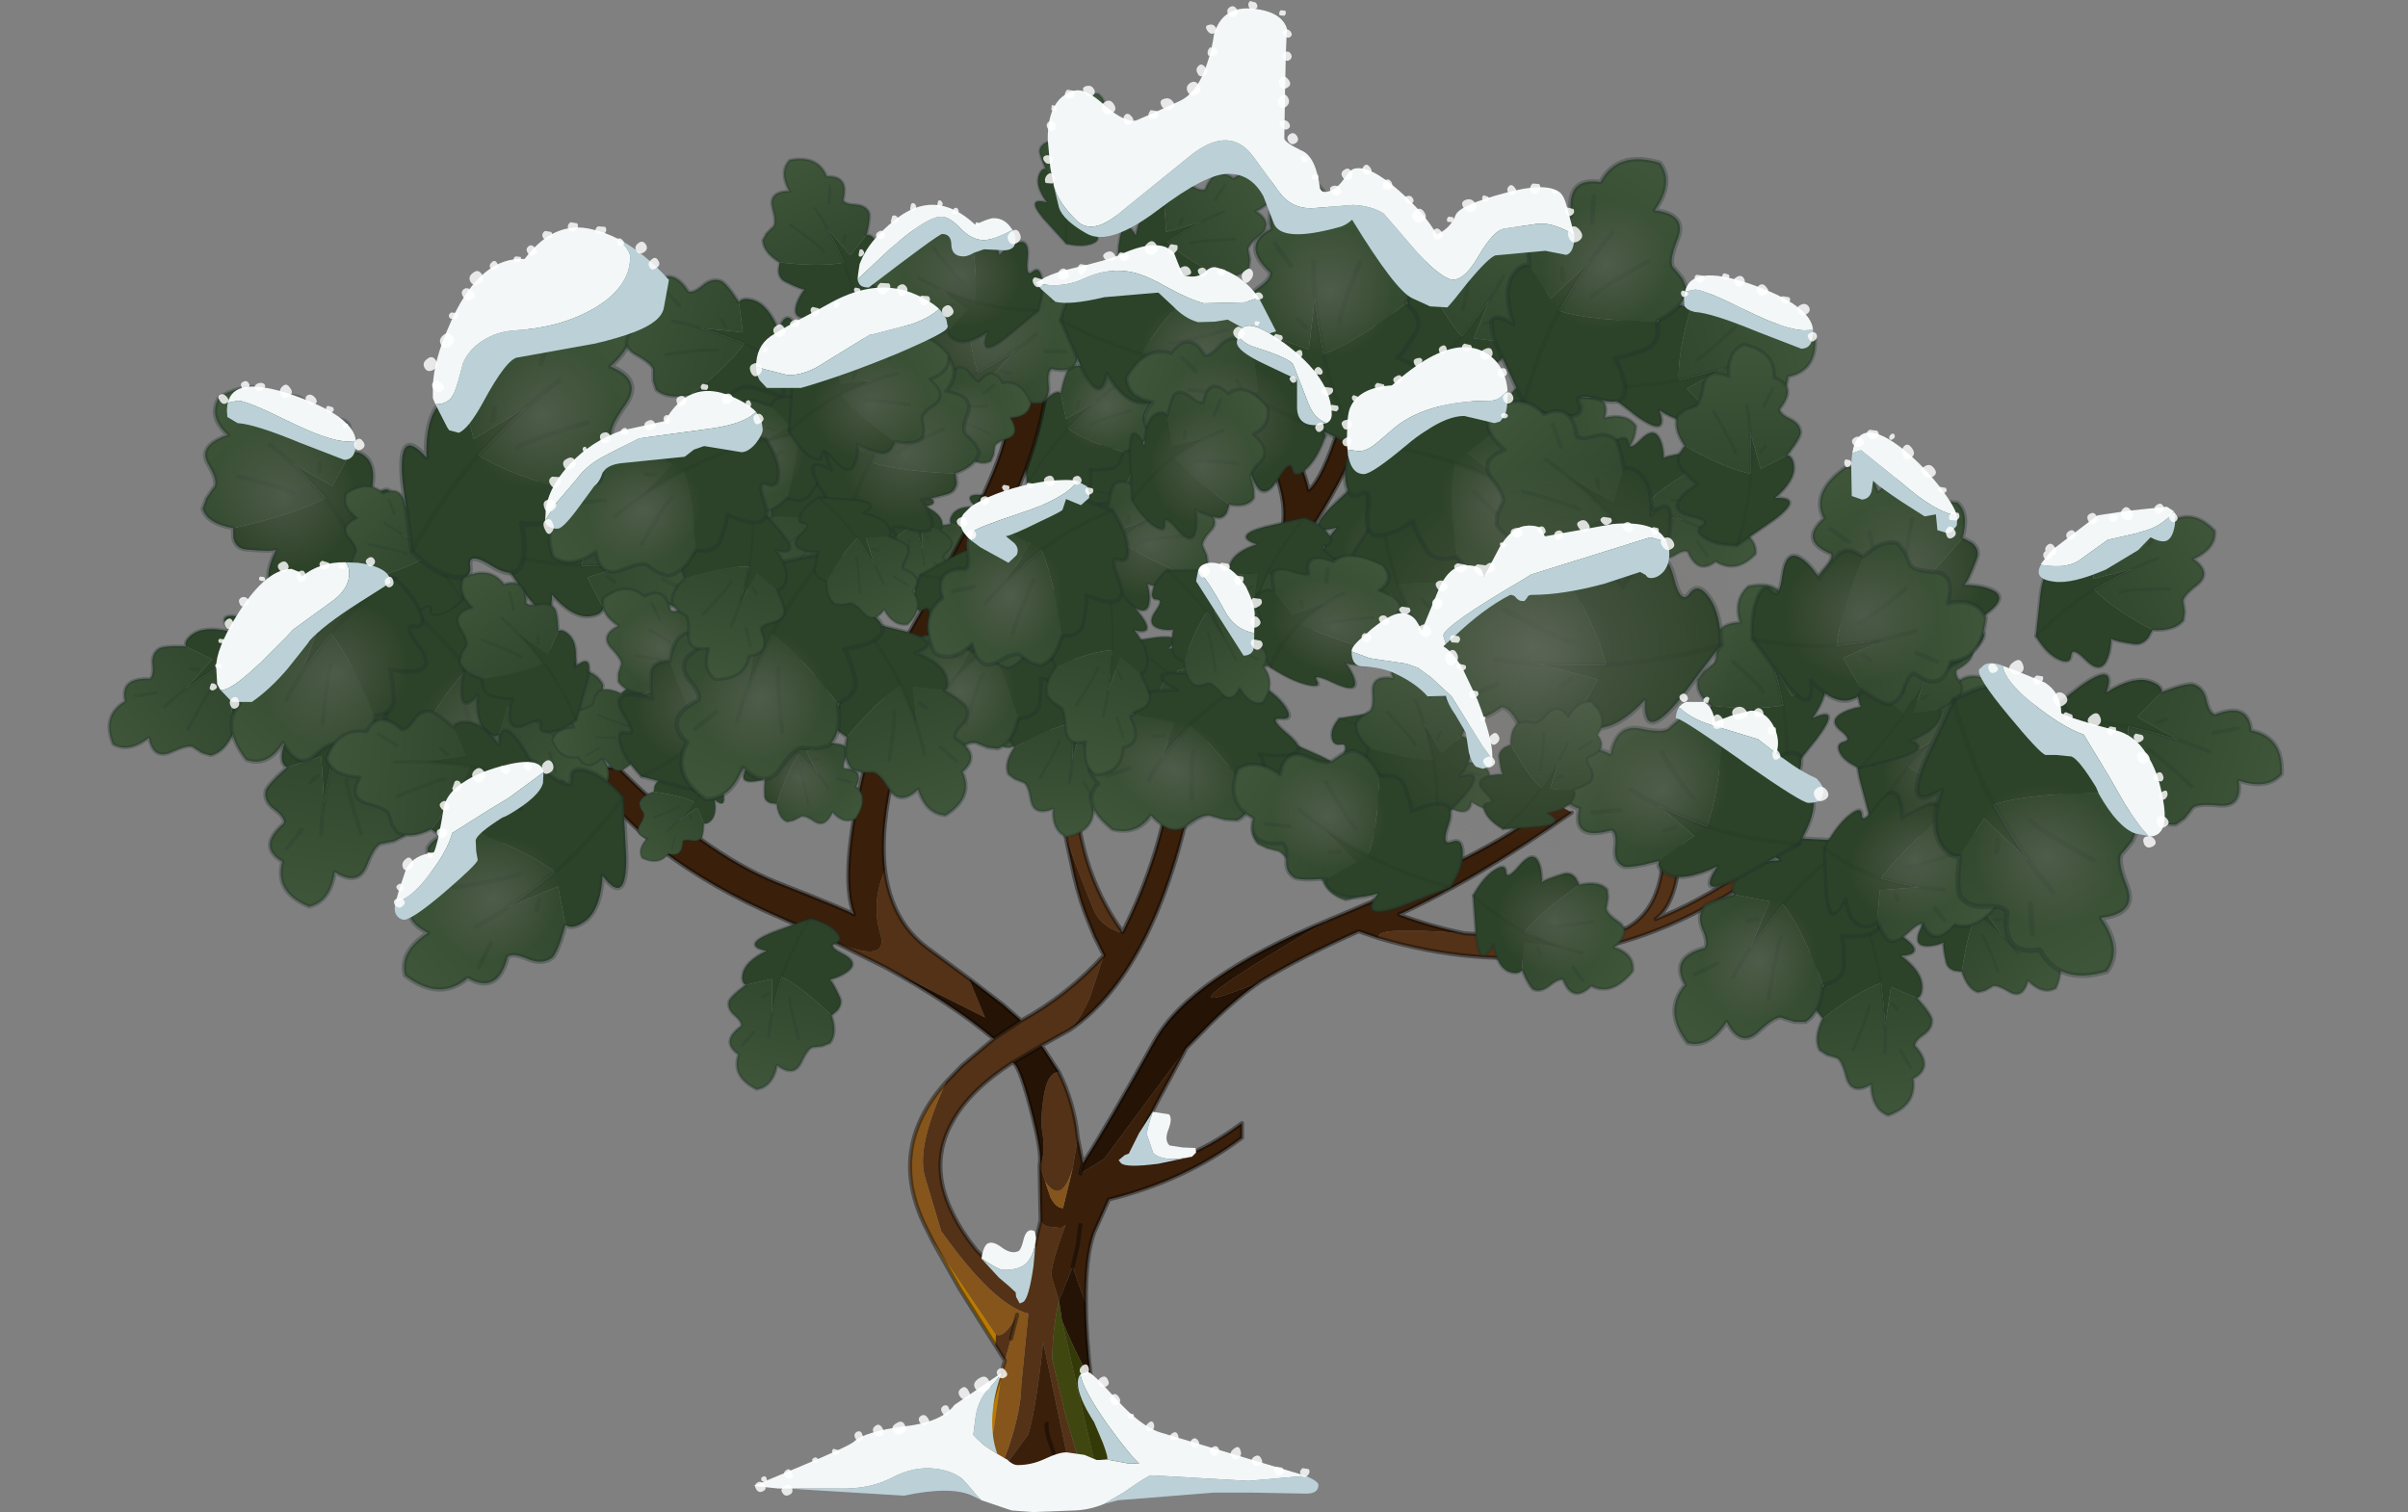 <?xml version="1.0" encoding="UTF-8" standalone="no"?>
<svg xmlns:ffdec="https://www.free-decompiler.com/flash" xmlns:xlink="http://www.w3.org/1999/xlink" ffdec:objectType="frame" height="148.3px" width="236.15px" xmlns="http://www.w3.org/2000/svg">
  <rect width="100%" height="100%" fill="#808080" stroke="none"/>
  <g transform="matrix(1.0, 0.0, 0.0, 1.0, 101.2, 145.0)">
    <use ffdec:characterId="50" height="63.15" transform="matrix(0.858, -0.295, 0.281, 0.819, -101.199, -100.322)" width="55.45" xlink:href="#decoration304-sprite0"/>
    <use ffdec:characterId="5" height="70.05" transform="matrix(1.0, 0.0, 0.0, 1.0, -43.85, -69.9)" width="114.1" xlink:href="#decoration304-shape2"/>
    <use ffdec:characterId="50" height="63.15" transform="matrix(-0.651, -0.3, -0.287, 0.681, 111.399, -71.529)" width="55.45" xlink:href="#decoration304-sprite0"/>
    <use ffdec:characterId="50" height="63.15" transform="matrix(-0.579, 0.61, -0.516, -0.438, 110.199, -70.971)" width="55.45" xlink:href="#decoration304-sprite0"/>
    <use ffdec:characterId="48" height="21.2" transform="matrix(-0.585, 0.15, 0.118, 0.568, -0.257, -83.994)" width="18.75" xlink:href="#decoration304-sprite1"/>
    <use ffdec:characterId="50" height="63.15" transform="matrix(-0.212, -0.459, 0.452, -0.267, -6.032, -73.755)" width="55.45" xlink:href="#decoration304-sprite0"/>
    <use ffdec:characterId="48" height="21.2" transform="matrix(-0.172, 0.613, -0.653, -0.124, -53.185, -95.198)" width="18.75" xlink:href="#decoration304-sprite1"/>
    <use ffdec:characterId="50" height="63.15" transform="matrix(-0.423, -0.768, 0.768, -0.464, -68.025, -50.819)" width="55.45" xlink:href="#decoration304-sprite0"/>
    <use ffdec:characterId="50" height="63.15" transform="matrix(0.212, -0.459, -0.481, -0.203, -21.659, -53.074)" width="55.45" xlink:href="#decoration304-sprite0"/>
    <use ffdec:characterId="48" height="21.2" transform="matrix(0.723, -0.185, 0.194, 0.691, -32.483, -52.301)" width="18.75" xlink:href="#decoration304-sprite1"/>
    <use ffdec:characterId="50" height="63.15" transform="matrix(0.325, 0.703, -0.736, 0.31, -30.36, -100.219)" width="55.45" xlink:href="#decoration304-sprite0"/>
    <use ffdec:characterId="11" height="25.6" transform="matrix(1.0, 0.0, 0.0, 1.0, -12.45, -107.05)" width="44.95" xlink:href="#decoration304-shape3"/>
    <use ffdec:characterId="50" height="63.15" transform="matrix(-0.582, -0.321, -0.336, 0.555, 32.646, -90.986)" width="55.45" xlink:href="#decoration304-sprite0"/>
    <use ffdec:characterId="50" height="63.15" transform="matrix(0.123, 0.759, -0.795, 0.117, 3.958, -134.475)" width="55.45" xlink:href="#decoration304-sprite0"/>
    <use ffdec:characterId="50" height="63.15" transform="matrix(-0.8, -0.083, 0.087, -0.764, 57.324, -76.3)" width="55.45" xlink:href="#decoration304-sprite0"/>
    <use ffdec:characterId="50" height="63.15" transform="matrix(0.023, 0.659, 0.69, -0.022, -17.763, -135.958)" width="55.45" xlink:href="#decoration304-sprite0"/>
    <use ffdec:characterId="50" height="63.15" transform="matrix(-0.569, -0.543, 0.569, -0.543, 51.822, -70.851)" width="55.45" xlink:href="#decoration304-sprite0"/>
    <use ffdec:characterId="50" height="63.15" transform="matrix(0.49, -0.609, 0.638, 0.468, -3.864, -93.838)" width="55.45" xlink:href="#decoration304-sprite0"/>
    <use ffdec:characterId="50" height="63.15" transform="matrix(-0.278, -0.46, -0.482, 0.266, 7.564, -94.615)" width="55.45" xlink:href="#decoration304-sprite0"/>
    <use ffdec:characterId="50" height="63.15" transform="matrix(-0.795, -0.117, -0.123, 0.759, 11.436, -108.498)" width="55.45" xlink:href="#decoration304-sprite0"/>
    <use ffdec:characterId="50" height="63.15" transform="matrix(-0.769, -0.28, -0.179, 0.524, 53.596, -83.587)" width="55.45" xlink:href="#decoration304-sprite0"/>
    <use ffdec:characterId="50" height="63.15" transform="matrix(-0.641, 0.612, 0.641, 0.612, 94.418, -115.287)" width="55.45" xlink:href="#decoration304-sprite0"/>
    <use ffdec:characterId="50" height="63.15" transform="matrix(-0.235, 0.837, -0.876, -0.224, 100.872, -104.542)" width="55.45" xlink:href="#decoration304-sprite0"/>
    <use ffdec:characterId="50" height="63.15" transform="matrix(-0.51, -0.457, -0.368, 0.554, 36.238, -94.852)" width="55.45" xlink:href="#decoration304-sprite0"/>
    <use ffdec:characterId="50" height="63.15" transform="matrix(-0.504, 0.45, -0.471, -0.481, 72.118, -59.918)" width="55.45" xlink:href="#decoration304-sprite0"/>
    <use ffdec:characterId="50" height="63.15" transform="matrix(-0.504, -0.45, -0.471, 0.481, 5.018, -99.982)" width="55.45" xlink:href="#decoration304-sprite0"/>
    <use ffdec:characterId="49" height="116.85" transform="matrix(0.127, -0.21, 0.341, 0.188, 18.714, -68.356)" width="220.6" xlink:href="#decoration304-sprite2"/>
    <use ffdec:characterId="51" height="148.3" transform="matrix(1.0, 0.0, 0.0, 1.0, -80.7, -145.0)" width="193.05" xlink:href="#decoration304-shape4"/>
  </g>
  <defs>
    <g id="decoration304-sprite0" transform="matrix(1.0, 0.0, 0.0, 1.0, 0.25, 0.3)">
      <use ffdec:characterId="48" height="21.2" transform="matrix(1.109, 0.0, 0.0, 1.109, 13.378, 36.128)" width="18.75" xlink:href="#decoration304-sprite1"/>
      <use ffdec:characterId="48" height="21.2" transform="matrix(0.658, 0.658, -0.658, 0.658, 13.7, 19.687)" width="18.75" xlink:href="#decoration304-sprite1"/>
      <use ffdec:characterId="48" height="21.2" transform="matrix(-1.382, -0.37, -0.37, 1.382, 55.2, 33.548)" width="18.75" xlink:href="#decoration304-sprite1"/>
      <use ffdec:characterId="48" height="21.2" transform="matrix(-0.831, 0.831, -0.938, -0.63, 45.604, 13.06)" width="18.75" xlink:href="#decoration304-sprite1"/>
      <use ffdec:characterId="49" height="116.85" transform="matrix(-0.027, -0.101, 0.159, -0.043, 21.722, 27.639)" width="220.6" xlink:href="#decoration304-sprite2"/>
      <use ffdec:characterId="49" height="116.85" transform="matrix(-0.027, -0.101, 0.159, -0.043, 34.472, 61.039)" width="220.6" xlink:href="#decoration304-sprite2"/>
    </g>
    <g id="decoration304-sprite1" transform="matrix(1.0, 0.0, 0.0, 1.0, 0.2, 0.2)">
      <use ffdec:characterId="6" height="21.2" transform="matrix(1.0, 0.0, 0.0, 1.0, -0.2, -0.2)" width="18.75" xlink:href="#decoration304-shape0"/>
    </g>
    <g id="decoration304-shape0" transform="matrix(1.0, 0.0, 0.0, 1.0, 0.2, 0.2)">
      <path d="M14.6 0.0 Q16.7 1.2 17.4 2.6 18.1 4.0 16.95 4.1 15.8 4.2 17.45 5.75 19.1 7.3 17.8 8.1 16.75 8.7 14.9 8.75 15.2 9.1 15.55 11.4 15.7 12.35 14.8 13.05 L13.85 13.55 Q11.2 8.85 8.9 6.75 11.3 3.15 14.6 0.0 11.3 3.15 8.9 6.75 7.1 9.75 6.4 11.25 L7.6 6.7 4.1 6.6 Q3.6 6.1 4.1 5.05 4.85 3.45 7.95 2.8 4.85 1.2 9.3 0.55 L14.6 0.0" fill="#2d4329" fill-rule="evenodd" stroke="none"/>
      <path d="M8.9 6.75 Q11.2 8.85 13.85 13.55 14.0 16.1 12.7 17.15 L11.65 17.3 10.55 17.15 Q9.9 16.85 8.4 18.7 6.9 20.55 5.2 18.3 3.9 21.0 1.75 20.8 -1.05 18.25 0.7 15.55 -1.2 13.25 2.05 11.9 2.35 11.4 1.6 10.25 0.85 9.1 1.4 8.15 1.65 7.8 2.8 7.2 L4.1 6.6 7.6 6.7 6.4 11.25 Q7.1 9.75 8.9 6.75 M5.75 8.85 L6.65 8.45 5.75 8.85 M8.85 15.5 Q8.9 10.6 9.2 9.8 8.9 10.6 8.85 15.5 M6.4 11.25 Q5.7 12.65 5.15 14.15 5.7 12.65 6.4 11.25 M3.5 13.1 L1.5 14.45 3.5 13.1" fill="url(#decoration304-gradient0)" fill-rule="evenodd" stroke="none"/>
      <path d="M13.85 13.55 L14.8 13.05 Q15.7 12.35 15.55 11.4 15.2 9.1 14.9 8.75 16.75 8.7 17.8 8.1 19.1 7.3 17.45 5.75 15.8 4.2 16.95 4.1 18.1 4.0 17.4 2.6 16.7 1.2 14.6 0.0 L9.3 0.55 Q4.85 1.2 7.95 2.8 4.85 3.45 4.1 5.05 3.6 6.1 4.1 6.6 L2.8 7.2 Q1.65 7.8 1.4 8.15 0.85 9.1 1.6 10.25 2.35 11.4 2.05 11.9 -1.2 13.25 0.7 15.55 -1.05 18.25 1.75 20.8 3.9 21.0 5.2 18.3 6.9 20.55 8.4 18.7 9.9 16.85 10.55 17.15 L11.65 17.3 12.7 17.15 Q14.0 16.1 13.85 13.55" fill="none" stroke="#1a2c28" stroke-linecap="round" stroke-linejoin="round" stroke-opacity="0.278" stroke-width="0.4"/>
      <path d="M14.6 0.0 Q11.3 3.15 8.9 6.75 7.1 9.75 6.4 11.25 5.7 12.65 5.15 14.15 M6.65 8.45 L5.75 8.85 M1.5 14.45 L3.5 13.1 M9.2 9.8 Q8.9 10.6 8.85 15.5" fill="none" stroke="#1a2c28" stroke-linecap="round" stroke-linejoin="round" stroke-opacity="0.161" stroke-width="0.4"/>
    </g>
    <linearGradient gradientTransform="matrix(0.005, -0.009, 0.011, 0.006, 7.6, 13.3)" gradientUnits="userSpaceOnUse" id="decoration304-gradient0" spreadMethod="pad" x1="-819.2" x2="819.2">
      <stop offset="0.0" stop-color="#3e5539"/>
      <stop offset="0.976" stop-color="#30462d"/>
    </linearGradient>
    <g id="decoration304-sprite2" transform="matrix(1.0, 0.0, 0.0, 1.0, -2.6, 0.05)">
      <use ffdec:characterId="8" height="116.85" transform="matrix(1.0, 0.0, 0.0, 1.0, 2.6, -0.05)" width="220.6" xlink:href="#decoration304-shape1"/>
    </g>
    <g id="decoration304-shape1" transform="matrix(1.0, 0.0, 0.0, 1.0, -2.6, 0.05)">
      <path d="M216.6 72.9 Q209.6 82.3 197.3 90.5 165.65 111.5 112.85 116.1 61.0 120.6 28.05 95.7 15.85 86.45 8.7 74.85 2.6 65.0 2.6 58.05 2.6 51.0 7.9 41.95 14.25 31.1 25.85 22.35 57.15 -1.2 112.85 0.0 173.9 1.15 201.1 17.6 224.7 31.9 223.1 58.05 222.7 64.7 216.6 72.9" fill="url(#decoration304-gradient1)" fill-rule="evenodd" stroke="none"/>
    </g>
    <radialGradient cx="0" cy="0" gradientTransform="matrix(0.097, 0.0, 0.0, 0.057, 109.5, 53.65)" gradientUnits="userSpaceOnUse" id="decoration304-gradient1" r="819.2" spreadMethod="pad">
      <stop offset="0.0" stop-color="#697068" stop-opacity="0.459"/>
      <stop offset="0.196" stop-color="#6e7068" stop-opacity="0.341"/>
      <stop offset="1.0" stop-color="#7c7168" stop-opacity="0.0"/>
    </radialGradient>
    <g id="decoration304-shape2" transform="matrix(1.0, 0.0, 0.0, 1.0, 45.65, 70.4)">
      <path d="M40.65 -53.95 L50.45 -53.4 56.45 -54.45 Q60.55 -56.65 60.1 -64.05 L61.8 -64.15 Q61.9 -57.15 59.35 -55.35 63.5 -57.0 67.55 -59.75 L68.25 -58.9 Q59.7 -53.15 50.45 -51.9 41.7 -50.7 32.3 -53.45 31.3 -54.7 40.65 -53.95 M3.2 -0.9 L2.05 -0.8 -0.7 -13.85 Q-1.35 -7.6 -2.15 -4.8 L-5.3 -0.55 Q-4.7 -1.85 -4.05 -3.65 -2.85 -7.3 -2.85 -9.6 L-2.15 -16.65 Q-5.55 -17.5 -10.7 -24.75 L-12.3 -30.1 Q-13.15 -33.1 -10.2 -39.4 L-10.15 -39.45 -8.65 -41.0 -5.55 -43.6 -2.85 -45.4 Q1.7 -47.9 5.25 -51.8 L3.9 -47.7 Q3.05 -45.7 1.95 -44.5 L-0.85 -42.95 -3.75 -41.25 Q-7.9 -38.55 -9.55 -35.55 -12.0 -31.3 -9.55 -26.45 -8.7 -24.7 -7.25 -22.9 L-5.1 -20.75 -2.7 -18.55 -0.95 -25.8 Q-1.0 -25.55 -0.3 -25.2 L1.05 -25.05 1.5 -25.35 Q0.1 -21.6 0.1 -20.4 L0.85 -17.95 Q0.2 -15.0 0.2 -12.15 L1.5 -6.65 3.2 -0.9 M-4.45 -12.05 L-5.4 -13.55 -5.35 -14.6 Q-4.45 -14.2 -3.25 -16.55 L-3.85 -14.2 -4.45 -12.05 M-16.25 -50.65 L-21.7 -53.35 Q-16.0 -50.85 -16.6 -53.65 -17.65 -56.95 -16.2 -60.15 -15.55 -55.1 -12.0 -52.5 L-8.0 -49.55 -6.4 -45.7 -16.25 -50.65 M1.5 -63.5 Q1.05 -66.3 0.9 -70.1 L2.45 -70.1 Q2.25 -60.8 7.1 -54.1 L6.7 -54.1 Q5.05 -54.65 4.3 -56.15 2.65 -60.15 1.5 -63.5 M0.85 -40.35 Q2.35 -37.35 2.7 -33.9 L2.2 -30.9 Q1.1 -27.25 -0.5 -29.6 L-1.05 -31.25 Q-0.45 -32.1 -0.75 -34.25 -1.0 -35.45 -0.7 -37.6 -0.35 -40.35 0.85 -40.35" fill="#543217" fill-rule="evenodd" stroke="none"/>
      <path d="M40.65 -53.95 Q31.3 -54.7 32.3 -53.45 L30.25 -54.15 Q24.6 -51.65 20.65 -49.25 8.25 -44.1 27.35 -55.3 45.25 -62.7 49.15 -66.9 L51.15 -65.8 Q42.05 -59.4 34.2 -55.8 37.45 -54.6 40.65 -53.95 M13.35 -42.7 L10.6 -37.6 Q7.9 -32.5 7.65 -31.6 12.25 -30.5 18.8 -35.35 L18.8 -33.9 Q13.2 -29.7 5.75 -27.85 L4.3 -24.6 Q3.45 -22.3 3.5 -17.65 L2.85 -19.35 2.2 -21.25 0.85 -17.95 0.1 -20.4 Q0.1 -21.6 1.5 -25.35 L1.05 -25.05 -0.3 -25.2 Q-1.0 -25.55 -0.95 -25.8 L-0.95 -25.95 -1.05 -31.25 -0.5 -29.6 0.0 -28.1 Q0.55 -27.0 1.25 -27.0 L1.85 -29.45 2.2 -30.9 2.7 -33.9 3.2 -31.4 2.95 -30.4 5.3 -31.85 13.35 -42.7 M2.05 -0.8 L-5.3 -0.55 -2.15 -4.8 Q-1.35 -7.6 -0.7 -13.85 L2.05 -0.8 M-21.7 -53.35 L-22.35 -53.65 -26.4 -55.45 Q-40.25 -61.4 -45.45 -70.2 L-42.35 -70.2 Q-34.05 -61.85 -26.8 -58.95 -19.55 -56.1 -19.25 -55.8 -20.75 -59.65 -18.25 -70.1 L-15.25 -70.1 Q-16.7 -64.3 -16.2 -60.15 -17.65 -56.95 -16.6 -53.65 -16.0 -50.85 -21.7 -53.35 M5.25 -51.8 L4.35 -53.6 3.75 -55.05 Q2.9 -57.1 2.35 -59.5 L1.65 -62.7 1.6 -62.95 1.5 -63.5 Q2.65 -60.15 4.3 -56.15 5.05 -54.65 6.7 -54.1 L7.1 -54.1 Q11.05 -62.0 11.95 -69.95 L14.35 -69.95 Q10.9 -50.7 1.95 -44.5 3.05 -45.7 3.9 -47.7 L5.25 -51.8 M2.95 -25.35 L2.7 -23.4 2.2 -21.25 2.7 -23.4 2.95 -25.35 M0.85 -1.8 Q0.55 -2.15 0.15 -3.55 -0.45 -5.05 -0.35 -5.85 -0.45 -5.05 0.15 -3.55 0.55 -2.15 0.85 -1.8" fill="#3a1f0a" fill-rule="evenodd" stroke="none"/>
      <path d="M20.65 -49.25 Q18.55 -47.85 15.75 -45.15 L13.35 -42.7 5.3 -31.85 2.95 -30.4 3.2 -31.4 Q5.6 -35.1 10.25 -43.45 13.75 -49.65 27.35 -55.3 8.25 -44.1 20.65 -49.25 M3.5 -17.65 Q3.5 -14.5 4.0 -10.25 3.05 -11.55 1.15 -15.95 L0.85 -17.95 2.2 -21.25 2.85 -19.35 3.5 -17.65 M-5.55 -43.6 Q-9.7 -47.1 -16.25 -50.65 L-6.4 -45.7 -8.0 -49.55 -4.55 -46.9 -4.45 -46.8 -2.85 -45.4 -5.55 -43.6 M-0.85 -42.95 L0.85 -40.35 Q-0.35 -40.35 -0.7 -37.6 -1.0 -35.45 -0.75 -34.25 -0.45 -32.1 -1.05 -31.25 -0.75 -32.3 -1.95 -36.85 -3.15 -41.4 -3.75 -41.25 L-0.85 -42.95" fill="#251305" fill-rule="evenodd" stroke="none"/>
      <path d="M-5.3 -0.55 L-7.15 -0.55 Q-6.0 -2.5 -5.5 -5.65 L-4.75 -11.05 -4.45 -12.05 -3.85 -14.2 -3.25 -16.55 Q-4.45 -14.2 -5.35 -14.6 L-11.5 -23.7 -12.2 -25.1 Q-16.1 -32.85 -10.2 -39.4 -13.15 -33.1 -12.3 -30.1 L-10.7 -24.75 Q-5.55 -17.5 -2.15 -16.65 L-2.85 -9.6 Q-2.85 -7.3 -4.05 -3.65 -4.7 -1.85 -5.3 -0.55 M-0.5 -29.6 Q1.1 -27.25 2.2 -30.9 L1.85 -29.45 1.25 -27.0 Q0.55 -27.0 0.0 -28.1 L-0.5 -29.6" fill="#85551c" fill-rule="evenodd" stroke="none"/>
      <path d="M4.6 -0.9 L3.2 -0.9 1.5 -6.65 0.2 -12.15 Q0.2 -15.0 0.85 -17.95 L1.15 -15.95 4.6 -0.9" fill="#404610" fill-rule="evenodd" stroke="none"/>
      <path d="M-7.15 -0.55 L-8.7 -0.55 Q-6.85 -0.8 -6.55 -4.05 -6.15 -6.95 -4.75 -11.05 L-5.5 -5.65 Q-6.0 -2.5 -7.15 -0.55 M-5.4 -13.55 L-8.9 -19.1 -11.5 -23.7 -5.35 -14.6 -5.4 -13.55" fill="#bb7a01" fill-rule="evenodd" stroke="none"/>
      <path d="M4.0 -10.25 Q4.7 -8.55 6.75 -4.8 8.85 -1.05 9.3 -0.9 L4.6 -0.9 1.15 -15.95 Q3.05 -11.55 4.0 -10.25" fill="#343a07" fill-rule="evenodd" stroke="none"/>
      <path d="M32.3 -53.45 Q41.7 -50.7 50.45 -51.9 59.7 -53.15 68.25 -58.9 L67.55 -59.75 Q63.5 -57.0 59.35 -55.35 61.9 -57.15 61.8 -64.15 L60.1 -64.05 Q60.55 -56.65 56.45 -54.45 L50.45 -53.4 40.65 -53.95 Q37.45 -54.6 34.2 -55.8 42.05 -59.4 51.15 -65.8 M32.3 -53.45 L30.25 -54.15 Q24.6 -51.65 20.65 -49.25 18.55 -47.85 15.75 -45.15 L13.35 -42.7 10.6 -37.6 Q7.9 -32.5 7.65 -31.6 12.25 -30.5 18.8 -35.35 L18.8 -33.9 Q13.2 -29.7 5.75 -27.85 L4.3 -24.6 Q3.45 -22.3 3.5 -17.65 3.5 -14.5 4.0 -10.25 4.7 -8.55 6.75 -4.8 8.85 -1.05 9.3 -0.9 L4.6 -0.9 3.2 -0.9 2.05 -0.8 -5.3 -0.55 -7.15 -0.55 -8.7 -0.55 Q-6.85 -0.8 -6.55 -4.05 -6.15 -6.95 -4.75 -11.05 L-4.45 -12.05 -5.4 -13.55 -8.9 -19.1 -11.5 -23.7 -12.2 -25.1 Q-16.1 -32.85 -10.2 -39.4 L-10.15 -39.45 -8.65 -41.0 -5.55 -43.6 Q-9.7 -47.1 -16.25 -50.65 L-21.7 -53.35 -22.35 -53.65 -26.4 -55.45 Q-40.25 -61.4 -45.45 -70.2 L-42.35 -70.2 Q-34.05 -61.85 -26.8 -58.95 -19.55 -56.1 -19.25 -55.8 -20.75 -59.65 -18.25 -70.1 L-15.25 -70.1 Q-16.7 -64.3 -16.2 -60.15 -15.55 -55.1 -12.0 -52.5 L-8.0 -49.55 -4.55 -46.9 -4.45 -46.8 -2.85 -45.4 Q1.7 -47.9 5.25 -51.8 L4.35 -53.6 3.75 -55.05 Q2.9 -57.1 2.35 -59.5 L1.65 -62.7 1.6 -62.95 1.5 -63.5 Q1.05 -66.3 0.9 -70.1 L2.45 -70.1 Q2.25 -60.8 7.1 -54.1 11.05 -62.0 11.95 -69.95 L14.35 -69.95 Q10.9 -50.7 1.95 -44.5 L-0.85 -42.95 0.85 -40.35 Q2.35 -37.35 2.7 -33.9 L3.2 -31.4 Q5.6 -35.1 10.25 -43.45 13.75 -49.65 27.35 -55.3 45.25 -62.7 49.15 -66.9 M-2.85 -45.4 L-5.55 -43.6 M-3.75 -41.25 L-0.85 -42.95 M2.95 -30.4 L3.2 -31.4 M-1.05 -31.25 L-0.95 -25.95 -0.95 -25.8 -2.7 -18.55 -5.1 -20.75 -7.25 -22.9 Q-8.7 -24.7 -9.55 -26.45 -12.0 -31.3 -9.55 -35.55 -7.9 -38.55 -3.75 -41.25 -3.15 -41.4 -1.95 -36.85 -0.75 -32.3 -1.05 -31.25 M2.2 -21.25 L2.7 -23.4 2.95 -25.35 M-3.85 -14.2 L-3.25 -16.55 M-0.35 -5.85 Q-0.45 -5.05 0.15 -3.55 0.55 -2.15 0.85 -1.8" fill="none" stroke="#000000" stroke-linecap="round" stroke-linejoin="round" stroke-opacity="0.388" stroke-width="0.4"/>
    </g>
    <g id="decoration304-shape3" transform="matrix(1.0, 0.0, 0.0, 1.0, 14.2, 107.55)">
      <path d="M-10.65 -89.05 Q-2.55 -103.45 -4.6 -105.6 L-0.3 -107.35 Q-1.9 -96.5 -10.3 -85.35 L-12.25 -82.15 -14.0 -83.1 -10.65 -89.05" fill="#351d09" fill-rule="evenodd" stroke="none"/>
      <path d="M-10.65 -89.05 L-14.0 -83.1 -12.25 -82.15 -10.3 -85.35 Q-1.9 -96.5 -0.3 -107.35 L-4.6 -105.6 Q-2.55 -103.45 -10.65 -89.05 Z" fill="none" stroke="#000000" stroke-linecap="round" stroke-linejoin="round" stroke-opacity="0.388" stroke-width="0.4"/>
      <path d="M17.95 -88.25 Q20.35 -90.0 22.35 -92.35 24.45 -96.8 18.95 -104.95 L21.05 -106.05 Q24.6 -101.05 25.4 -97.45 26.75 -98.6 28.35 -103.65 L30.55 -102.75 Q26.05 -92.45 19.2 -85.75 L17.95 -88.25" fill="#351d09" fill-rule="evenodd" stroke="none"/>
      <path d="M19.2 -85.75 Q26.05 -92.45 30.55 -102.75 L28.35 -103.65 Q26.75 -98.6 25.4 -97.45 24.6 -101.05 21.05 -106.05 L18.95 -104.95 Q24.45 -96.8 22.35 -92.35 20.35 -90.0 17.95 -88.25" fill="none" stroke="#000000" stroke-linecap="round" stroke-linejoin="round" stroke-opacity="0.388" stroke-width="0.4"/>
    </g>
    <g id="decoration304-shape4" transform="matrix(1.0, 0.0, 0.0, 1.0, 80.7, 145.0)">
      <path d="M98.95 -89.6 L99.0 -89.75 99.9 -90.9 100.1 -91.1 104.5 -94.45 107.5 -94.9 111.3 -95.3 112.0 -94.85 Q111.0 -93.55 109.35 -93.0 L108.15 -92.65 105.5 -92.05 102.65 -90.0 Q101.5 -89.25 99.3 -89.55 L98.95 -89.6 M64.05 -116.4 Q64.65 -119.1 70.3 -117.2 76.4 -115.1 76.6 -112.65 L75.8 -112.6 Q74.0 -112.6 69.95 -114.6 65.9 -116.6 65.05 -116.6 L64.05 -116.4 M80.45 -100.55 Q81.05 -104.45 85.55 -100.85 87.45 -99.3 89.15 -97.1 90.5 -95.3 90.7 -94.45 88.6 -94.75 85.35 -97.6 L81.3 -100.85 80.45 -100.55 M95.2 -79.7 L96.55 -79.2 99.35 -78.05 Q100.9 -77.05 100.95 -75.05 101.9 -74.5 106.7 -73.25 108.35 -72.65 109.3 -71.05 110.4 -69.45 110.85 -66.95 111.7 -62.95 109.55 -62.95 L109.5 -63.0 Q108.15 -64.45 106.8 -66.8 L105.6 -68.9 103.15 -72.95 Q101.0 -73.7 98.1 -76.05 95.45 -78.15 95.2 -79.7 M62.25 -91.85 L60.65 -92.3 48.95 -88.65 48.4 -88.3 Q40.35 -83.6 40.35 -82.65 L40.6 -81.85 40.35 -81.6 Q41.3 -81.05 42.25 -79.4 L43.7 -76.35 Q45.15 -72.6 45.15 -70.9 L45.15 -70.5 44.2 -71.8 41.15 -76.7 39.1 -78.6 37.85 -79.5 36.75 -79.9 33.7 -80.35 33.1 -80.45 31.35 -81.1 31.35 -81.15 Q31.35 -81.65 32.7 -82.75 L33.25 -83.25 Q35.2 -84.85 36.2 -84.85 37.2 -84.85 37.7 -84.1 L38.25 -83.2 39.75 -86.85 Q40.8 -89.55 42.6 -89.55 43.75 -89.55 44.1 -89.1 L44.35 -88.45 45.85 -91.3 Q46.95 -93.15 48.25 -93.4 L48.7 -93.45 Q49.95 -93.45 50.1 -92.9 50.25 -92.4 50.35 -92.4 L56.95 -93.6 Q61.3 -94.0 62.25 -91.85 M63.4 -75.55 Q63.65 -75.95 64.15 -76.15 L65.9 -76.15 Q66.75 -75.7 67.0 -74.2 L68.55 -74.8 70.5 -75.3 Q71.9 -75.3 72.7 -73.85 73.45 -72.45 73.0 -71.1 L71.65 -72.15 71.2 -72.5 67.25 -73.7 Q64.7 -74.4 63.6 -75.55 L63.4 -75.55 M2.15 -126.75 L1.8 -128.55 1.55 -131.35 Q1.55 -135.4 4.15 -136.1 5.3 -136.4 7.2 -134.6 9.2 -132.9 10.25 -133.2 L11.65 -133.8 14.4 -135.05 Q15.8 -135.65 16.7 -137.55 17.55 -139.45 17.85 -141.6 18.65 -144.45 21.7 -144.15 24.6 -143.85 25.05 -142.05 24.9 -142.5 24.75 -131.4 24.85 -131.0 26.4 -130.25 27.85 -129.7 28.25 -126.5 L28.45 -126.25 Q28.7 -126.1 29.15 -126.25 29.9 -126.45 30.6 -127.45 31.2 -128.35 31.6 -128.45 33.1 -128.85 36.0 -126.3 38.5 -124.1 39.7 -122.0 41.05 -122.6 41.55 -123.9 41.95 -124.9 46.5 -126.1 50.4 -127.15 51.75 -126.15 52.2 -125.8 52.5 -124.6 L53.2 -121.95 Q50.9 -123.35 49.25 -123.0 L46.45 -122.6 Q45.35 -122.55 43.75 -119.8 42.2 -117.15 40.9 -117.65 39.6 -118.2 37.65 -120.4 L34.5 -124.05 Q33.35 -124.8 31.5 -124.9 L27.8 -124.6 Q25.75 -124.4 24.45 -125.9 L21.7 -129.65 Q19.45 -132.7 15.75 -129.9 L8.95 -124.4 Q5.95 -121.75 4.35 -123.4 2.6 -125.1 2.15 -126.75 M30.95 -100.9 Q30.85 -101.6 30.9 -102.25 30.9 -104.3 31.2 -105.0 32.05 -107.0 35.3 -107.2 37.25 -108.95 38.95 -109.9 42.05 -111.6 44.2 -110.55 45.3 -110.0 45.9 -109.05 46.55 -108.05 46.65 -106.65 L45.9 -106.0 Q45.45 -105.7 45.0 -105.7 41.4 -105.7 38.8 -104.8 37.05 -104.2 35.75 -103.2 L33.75 -101.5 Q32.85 -100.75 32.05 -100.75 L30.95 -100.9 M28.9 -103.5 Q27.7 -103.9 27.1 -105.45 L25.6 -109.3 Q25.05 -109.95 21.85 -110.95 20.6 -111.35 20.2 -112.2 20.35 -112.65 20.65 -112.85 21.4 -113.45 23.3 -112.3 L24.75 -111.35 Q29.4 -107.9 29.4 -104.35 29.4 -103.75 28.9 -103.5 M22.25 -115.8 L20.9 -115.35 16.85 -115.25 Q15.4 -115.65 13.4 -116.75 11.3 -117.95 10.05 -118.25 7.65 -118.85 5.15 -117.7 3.25 -116.8 1.15 -117.1 L0.4 -117.25 1.3 -117.8 Q2.35 -118.3 3.85 -118.65 7.55 -119.5 8.7 -120.05 12.6 -121.8 13.95 -120.15 14.75 -118.05 14.9 -118.0 16.05 -117.65 16.9 -118.25 17.55 -118.95 18.15 -118.75 20.6 -118.1 22.25 -115.8 M-17.1 -117.6 L-17.05 -118.1 -16.9 -119.1 -16.6 -119.8 -16.4 -120.15 Q-15.6 -121.65 -13.6 -123.3 -9.55 -126.7 -5.55 -122.95 -4.25 -123.6 -3.75 -123.6 -2.7 -123.6 -2.05 -122.65 L-1.9 -122.45 Q-3.8 -121.45 -4.7 -121.45 -5.9 -121.45 -7.0 -122.6 -8.1 -123.75 -8.9 -123.75 -10.3 -123.75 -13.85 -120.65 L-17.1 -117.6 M-27.05 -109.05 Q-27.05 -111.0 -25.65 -112.0 -24.65 -112.7 -20.65 -114.8 L-19.65 -115.35 Q-15.15 -117.8 -11.35 -116.1 -9.9 -115.45 -9.1 -114.7 -10.0 -113.85 -11.8 -113.2 L-15.65 -112.2 -15.85 -112.2 -20.25 -109.5 Q-22.15 -108.2 -23.9 -108.2 L-26.3 -108.8 -27.05 -109.05 M-5.9 -91.95 Q-7.6 -93.35 -6.7 -94.6 L-6.0 -95.3 Q-5.15 -95.9 -3.65 -96.5 -1.35 -97.4 1.4 -97.8 3.65 -98.05 4.5 -97.8 3.2 -96.1 -0.9 -94.75 -5.55 -93.2 -5.75 -92.85 L-5.9 -91.95 M16.3 -89.05 L16.6 -89.45 Q17.0 -89.85 17.8 -89.8 19.55 -89.65 21.0 -87.45 21.8 -85.8 21.85 -84.8 L21.8 -82.9 Q19.85 -83.25 18.9 -85.1 17.3 -88.05 16.3 -89.05 M-58.5 -105.35 L-58.65 -105.7 -58.75 -105.95 -58.75 -106.8 -58.75 -107.15 Q-58.65 -109.7 -57.15 -113.05 L-56.8 -113.85 Q-53.95 -119.85 -49.75 -119.6 -46.85 -123.45 -43.1 -122.5 -41.8 -122.2 -40.55 -121.55 -39.4 -120.45 -39.4 -119.8 -39.4 -116.9 -42.85 -114.8 L-42.95 -114.75 Q-46.25 -112.85 -50.65 -112.6 -52.45 -112.5 -53.85 -111.6 -55.25 -110.7 -55.8 -109.35 -56.35 -107.2 -56.65 -106.5 -57.1 -105.35 -58.45 -105.35 L-58.5 -105.35 M-27.05 -104.6 L-27.15 -104.5 Q-28.3 -103.45 -31.25 -103.0 L-38.55 -102.0 -41.4 -100.55 -42.25 -100.1 Q-43.75 -99.25 -44.65 -98.0 L-46.7 -95.6 -47.75 -93.9 -47.7 -94.45 Q-47.7 -96.95 -45.2 -99.6 -43.2 -101.7 -40.3 -102.75 L-36.0 -103.7 Q-35.15 -105.2 -34.05 -105.95 -32.3 -107.15 -29.9 -106.3 -27.95 -105.55 -27.05 -104.6 M-78.85 -105.5 Q-78.25 -108.2 -72.6 -106.3 -66.5 -104.2 -66.3 -101.75 L-67.1 -101.7 Q-68.9 -101.7 -72.95 -103.7 -77.0 -105.7 -77.85 -105.7 L-78.85 -105.5 M-79.6 -77.35 L-79.9 -77.9 -80.0 -79.6 Q-80.0 -81.3 -78.15 -84.35 L-77.65 -85.15 Q-75.0 -89.2 -72.6 -89.2 L-71.85 -88.9 -71.6 -88.45 Q-69.85 -89.9 -67.3 -89.85 -66.95 -89.45 -66.95 -88.8 -66.95 -87.15 -68.8 -85.9 L-72.45 -83.25 -73.1 -82.55 -75.6 -80.05 Q-78.45 -77.35 -79.35 -77.35 L-79.6 -77.35 M-62.4 -56.5 L-62.1 -57.6 -61.35 -59.85 Q-60.6 -61.15 -58.65 -61.4 -58.25 -62.2 -57.65 -65.95 -57.3 -67.25 -55.85 -68.2 -54.45 -69.2 -52.05 -69.85 -48.2 -70.9 -47.9 -69.3 L-47.9 -69.25 -51.3 -66.75 -53.2 -65.6 -56.85 -63.3 Q-57.3 -61.55 -59.2 -59.1 -60.9 -56.85 -62.4 -56.5 M-23.95 1.0 L-24.85 1.0 -27.3 0.75 -22.75 -1.15 Q-17.95 -3.15 -17.45 -3.6 -16.35 -4.6 -12.5 -5.1 -8.85 -5.5 -7.6 -7.2 L-3.05 -10.3 -3.05 -10.15 -3.95 -9.1 Q-5.2 -7.9 -5.5 -6.2 L-5.75 -4.3 Q-5.7 -4.1 -4.5 -3.1 L-3.4 -2.4 -2.55 -1.9 -2.5 -1.9 Q-1.9 -1.3 -1.4 -1.3 -0.05 -1.3 1.25 -1.9 2.6 -2.55 3.4 -2.55 L5.15 -2.3 6.35 -1.8 6.65 -1.8 7.35 -1.85 9.5 -1.45 10.55 -1.45 Q9.55 -2.3 7.4 -5.3 4.95 -8.8 4.75 -10.2 L5.45 -10.45 Q5.85 -10.45 8.15 -7.9 10.65 -5.1 12.6 -4.5 L19.8 -2.35 26.85 -0.25 21.25 0.25 11.7 -0.3 Q11.4 -0.3 9.05 1.35 L7.1 2.5 Q5.65 3.1 4.2 3.15 L0.3 3.3 -0.05 3.3 -2.0 3.15 -4.95 2.15 -5.35 1.75 -6.5 0.4 Q-7.45 -0.7 -9.5 -0.95 -11.6 -1.2 -13.75 -0.05 -16.0 1.1 -19.0 1.0 L-23.95 1.0 M11.85 -35.95 L13.45 -35.7 Q13.8 -35.3 13.4 -34.25 12.95 -33.15 13.5 -32.65 L14.8 -32.45 16.05 -32.4 16.1 -31.95 15.75 -31.6 15.7 -31.55 15.15 -31.45 Q12.85 -31.05 11.9 -31.9 L11.3 -33.65 Q11.2 -34.05 11.85 -35.95 M0.4 -23.5 L0.35 -23.2 Q0.2 -21.9 -0.5 -21.15 -1.25 -20.4 -2.85 -20.45 -3.25 -20.45 -4.95 -21.55 -4.75 -22.85 -4.3 -23.05 -3.8 -23.3 -2.9 -22.6 -1.95 -21.95 -1.3 -22.3 -1.05 -22.45 -0.8 -23.5 -0.5 -24.6 0.25 -24.25 L0.3 -24.15 0.4 -23.6 0.4 -23.5" fill="#f3f7f8" fill-rule="evenodd" stroke="none"/>
      <path d="M112.0 -94.85 L112.1 -94.65 112.1 -93.6 Q111.85 -91.9 110.95 -91.9 110.45 -91.9 109.7 -92.3 L108.5 -91.05 105.35 -89.15 Q102.0 -87.7 100.25 -87.95 98.15 -88.2 98.95 -89.6 L99.3 -89.55 Q101.5 -89.25 102.65 -90.0 L105.5 -92.05 108.15 -92.65 109.35 -93.0 Q111.0 -93.55 112.0 -94.85 M76.6 -112.65 L76.6 -112.5 76.55 -111.9 Q76.4 -110.8 75.45 -110.8 L71.05 -112.5 Q66.7 -114.3 65.0 -114.4 64.2 -114.6 64.0 -115.0 L63.95 -115.65 64.0 -116.2 64.05 -116.4 65.05 -116.6 Q65.9 -116.6 69.95 -114.6 74.0 -112.6 75.8 -112.6 L76.6 -112.65 M90.7 -94.45 L90.75 -94.15 90.7 -93.45 90.2 -92.85 89.8 -92.7 88.8 -93.0 88.65 -94.55 87.55 -94.35 85.35 -95.75 Q83.1 -97.25 82.5 -97.85 L82.35 -96.85 Q82.15 -96.05 81.4 -96.0 L80.4 -96.35 80.35 -99.15 80.35 -99.55 80.45 -100.55 81.3 -100.85 85.35 -97.6 Q88.6 -94.75 90.7 -94.45 M109.5 -63.0 L108.2 -63.25 Q106.5 -63.85 104.65 -67.1 L104.35 -67.8 Q102.7 -70.5 101.95 -70.8 L100.45 -70.95 99.4 -70.95 Q98.8 -71.15 95.75 -74.85 92.55 -78.7 92.9 -79.35 L93.4 -79.8 Q93.95 -80.1 94.95 -79.8 L95.2 -79.7 Q95.45 -78.15 98.1 -76.05 101.0 -73.7 103.15 -72.95 L105.6 -68.9 106.8 -66.8 Q108.15 -64.45 109.5 -63.0 M62.25 -91.85 L62.5 -91.0 62.5 -90.5 Q62.5 -89.7 62.0 -89.0 61.4 -88.3 60.7 -88.3 60.35 -88.3 60.2 -88.6 L59.65 -88.9 56.15 -87.75 Q52.1 -86.65 49.0 -86.65 48.65 -86.65 48.55 -86.35 L48.3 -86.05 48.1 -86.05 Q47.75 -86.05 47.5 -86.35 47.3 -86.65 46.9 -86.65 44.2 -85.25 41.35 -82.5 L40.6 -81.85 40.35 -82.65 Q40.35 -83.6 48.4 -88.3 L48.95 -88.65 60.65 -92.3 62.25 -91.85 M45.15 -70.5 L45.1 -70.0 44.9 -69.8 44.2 -69.6 43.55 -69.8 Q43.1 -70.2 42.85 -71.2 L42.55 -73.15 41.55 -74.85 Q40.75 -76.0 40.6 -76.75 L38.8 -76.7 Q37.7 -77.95 35.7 -78.9 34.4 -79.55 32.3 -79.65 31.35 -79.75 31.35 -81.1 L33.1 -80.45 33.7 -80.35 36.75 -79.9 37.85 -79.5 39.1 -78.6 41.15 -76.7 44.2 -71.8 45.15 -70.5 M73.0 -71.1 L74.55 -70.0 Q75.8 -69.15 76.95 -68.65 77.65 -67.9 77.65 -67.3 L77.4 -66.6 Q77.05 -66.25 76.15 -66.25 75.5 -66.25 70.05 -70.05 L69.15 -70.7 Q63.15 -74.95 63.15 -74.5 L63.15 -74.65 Q63.2 -75.2 63.4 -75.55 L63.6 -75.55 Q64.7 -74.4 67.25 -73.7 L71.2 -72.5 71.65 -72.15 73.0 -71.1 M53.2 -121.95 Q53.2 -120.2 52.4 -120.0 L50.35 -120.4 45.45 -119.95 Q44.75 -119.7 42.75 -117.3 L41.4 -115.6 40.75 -114.85 39.05 -114.95 37.3 -115.75 Q35.65 -116.5 31.4 -123.45 30.75 -122.85 30.05 -122.7 24.4 -121.15 23.7 -123.15 L22.7 -125.75 Q21.5 -127.95 19.3 -127.95 17.1 -128.0 12.35 -124.4 7.6 -120.8 5.35 -122.1 3.05 -123.4 2.65 -124.65 L2.15 -126.75 Q2.6 -125.1 4.35 -123.4 5.95 -121.75 8.95 -124.4 L15.75 -129.9 Q19.45 -132.7 21.7 -129.65 L24.45 -125.9 Q25.75 -124.4 27.8 -124.6 L31.5 -124.9 Q33.35 -124.8 34.5 -124.05 L37.65 -120.4 Q39.6 -118.2 40.9 -117.65 42.2 -117.15 43.75 -119.8 45.35 -122.55 46.45 -122.6 L49.25 -123.0 Q50.9 -123.35 53.2 -121.95 M46.65 -106.65 L46.65 -106.2 Q46.65 -104.85 46.35 -104.2 L45.9 -103.65 45.35 -103.5 43.9 -103.85 42.4 -104.2 Q40.8 -104.2 38.65 -102.75 37.75 -102.2 36.75 -101.35 33.35 -98.5 32.55 -98.5 31.4 -98.5 31.05 -100.15 L31.0 -100.3 30.95 -100.9 32.05 -100.75 Q32.85 -100.75 33.75 -101.5 L35.75 -103.2 Q37.05 -104.2 38.8 -104.8 41.4 -105.7 45.0 -105.7 45.45 -105.7 45.9 -106.0 L46.65 -106.65 M20.2 -112.2 Q20.6 -111.35 21.85 -110.95 25.05 -109.95 25.6 -109.3 L27.1 -105.45 Q27.7 -103.9 28.9 -103.5 L28.1 -103.3 27.75 -103.3 Q25.95 -103.3 26.0 -105.2 L26.0 -107.65 25.95 -107.8 22.9 -109.25 Q20.1 -110.55 20.1 -111.4 L20.1 -111.45 20.2 -112.2 M23.3 -112.3 Q21.4 -113.45 20.65 -112.85 L19.2 -113.65 17.95 -113.45 16.3 -113.4 Q15.0 -113.75 13.85 -114.95 L12.4 -116.3 7.1 -115.85 Q3.75 -115.05 2.3 -115.4 L0.95 -116.6 0.4 -117.25 1.15 -117.1 Q3.25 -116.8 5.15 -117.7 7.65 -118.85 10.05 -118.25 11.3 -117.95 13.4 -116.75 15.4 -115.65 16.85 -115.25 L20.9 -115.35 22.25 -115.8 23.95 -112.5 23.3 -112.3 M-1.9 -122.45 L-1.7 -122.05 -1.6 -121.6 Q-1.6 -121.15 -1.75 -120.85 -2.0 -120.5 -2.6 -120.45 L-4.7 -120.55 -5.7 -120.2 Q-6.3 -119.85 -6.7 -119.85 -7.85 -119.85 -7.9 -120.95 -7.9 -122.05 -8.8 -122.05 -9.15 -122.05 -16.0 -116.8 -16.85 -116.8 -17.0 -117.3 L-17.05 -117.4 -17.1 -117.6 -13.85 -120.65 Q-10.3 -123.75 -8.9 -123.75 -8.1 -123.75 -7.0 -122.6 -5.9 -121.45 -4.7 -121.45 -3.8 -121.45 -1.9 -122.45 M-9.1 -114.7 L-8.75 -114.3 -8.4 -113.7 -8.25 -112.95 -8.4 -112.7 Q-9.0 -112.15 -12.2 -110.75 -12.7 -110.55 -13.25 -110.3 -18.3 -108.2 -22.65 -106.95 L-26.0 -106.95 -26.7 -107.7 Q-27.05 -108.3 -27.05 -109.05 L-26.3 -108.8 -23.9 -108.2 Q-22.15 -108.2 -20.25 -109.5 L-15.85 -112.2 -15.65 -112.2 -11.8 -113.2 Q-10.0 -113.85 -9.1 -114.7 M4.5 -97.8 L4.75 -97.65 5.4 -97.3 5.65 -96.55 5.6 -96.15 4.8 -95.45 3.35 -96.05 3.0 -95.0 Q2.95 -94.85 0.7 -93.8 -1.7 -92.6 -2.55 -92.4 L-1.75 -91.75 Q-1.2 -91.2 -1.5 -90.55 L-2.3 -89.8 -4.75 -91.15 -5.1 -91.35 -5.9 -91.95 -5.75 -92.85 Q-5.55 -93.2 -0.9 -94.75 3.2 -96.1 4.5 -97.8 M21.8 -82.9 L21.8 -82.6 21.75 -81.4 Q21.6 -80.75 20.85 -80.7 L20.75 -80.7 16.1 -88.0 16.3 -89.05 Q17.3 -88.05 18.9 -85.1 19.85 -83.25 21.8 -82.9 M-58.5 -105.35 L-58.45 -105.35 Q-57.1 -105.35 -56.65 -106.5 -56.35 -107.2 -55.8 -109.35 -55.25 -110.7 -53.85 -111.6 -52.45 -112.5 -50.65 -112.6 -46.25 -112.85 -42.95 -114.75 L-42.85 -114.8 Q-39.4 -116.9 -39.4 -119.8 -39.4 -120.45 -40.55 -121.55 -38.05 -120.25 -35.6 -117.55 L-35.65 -117.25 -36.1 -114.8 Q-36.35 -113.45 -38.95 -112.45 -40.5 -111.85 -42.85 -111.3 L-50.35 -109.95 Q-51.45 -109.95 -53.85 -105.5 -55.25 -102.95 -56.2 -102.55 L-57.15 -102.8 -57.35 -103.1 -58.5 -105.35 M-47.75 -93.9 L-46.7 -95.6 -44.65 -98.0 Q-43.75 -99.25 -42.25 -100.1 L-41.4 -100.55 -38.55 -102.0 -31.25 -103.0 Q-28.3 -103.45 -27.15 -104.5 L-27.05 -104.6 -26.95 -104.45 -26.5 -103.6 -26.4 -102.9 Q-26.4 -102.4 -27.05 -101.55 -27.8 -100.65 -28.5 -100.65 L-30.3 -100.95 -32.15 -101.25 -33.15 -100.9 -34.05 -100.2 -39.95 -99.6 Q-41.3 -99.5 -41.85 -98.95 L-42.1 -98.65 Q-42.4 -97.7 -42.9 -97.35 L-44.55 -95.1 Q-46.0 -93.15 -46.5 -93.15 L-46.75 -93.15 Q-47.55 -93.25 -47.7 -93.75 L-47.75 -93.9 M-66.3 -101.75 L-66.3 -101.6 -66.35 -101.0 Q-66.5 -99.9 -67.45 -99.9 L-71.85 -101.6 Q-76.2 -103.4 -77.9 -103.5 L-78.9 -104.1 -78.95 -104.75 -78.9 -105.3 -78.85 -105.5 -77.85 -105.7 Q-77.0 -105.7 -72.95 -103.7 -68.9 -101.7 -67.1 -101.7 L-66.3 -101.75 M-67.3 -89.85 L-66.1 -89.8 Q-63.45 -89.45 -63.0 -88.35 L-62.9 -87.85 -66.05 -85.85 Q-69.5 -83.65 -70.85 -82.15 L-71.05 -81.85 -73.0 -79.4 Q-74.7 -77.4 -76.5 -76.15 L-78.45 -76.15 -79.6 -77.35 -79.35 -77.35 Q-78.45 -77.35 -75.6 -80.05 L-73.1 -82.55 -72.45 -83.25 -68.8 -85.9 Q-66.95 -87.15 -66.95 -88.8 -66.95 -89.45 -67.3 -89.85 M-47.9 -69.25 L-47.95 -68.2 Q-48.3 -66.85 -51.3 -65.1 -51.65 -64.9 -51.95 -64.8 -54.4 -63.25 -54.55 -62.6 L-54.5 -61.5 -54.35 -60.65 Q-54.45 -60.2 -57.65 -57.45 -61.0 -54.6 -61.7 -54.8 -62.05 -54.9 -62.2 -55.1 -62.6 -55.5 -62.45 -56.3 L-62.4 -56.5 Q-60.9 -56.85 -59.2 -59.1 -57.3 -61.55 -56.85 -63.3 L-53.2 -65.6 -51.3 -66.75 -47.9 -69.25 M-3.05 -10.15 Q-4.55 -5.7 -3.4 -2.4 L-4.5 -3.1 Q-5.7 -4.1 -5.75 -4.3 L-5.5 -6.2 Q-5.2 -7.9 -3.95 -9.1 L-3.05 -10.15 M7.35 -1.85 Q7.55 -1.9 6.95 -3.5 L6.1 -5.5 Q4.5 -8.0 4.5 -9.35 4.5 -9.9 4.75 -10.2 4.95 -8.8 7.4 -5.3 9.55 -2.3 10.55 -1.45 L9.5 -1.45 7.35 -1.85 M26.85 -0.25 Q28.1 0.3 28.1 0.65 28.1 1.5 26.9 1.5 L21.6 1.4 17.85 1.4 8.45 2.15 7.1 2.5 9.05 1.35 Q11.4 -0.3 11.7 -0.3 L21.25 0.25 26.85 -0.25 M-4.95 2.15 L-5.75 1.75 Q-7.85 0.7 -12.55 1.7 L-23.95 1.0 -19.0 1.0 Q-16.0 1.1 -13.75 -0.05 -11.6 -1.2 -9.5 -0.95 -7.45 -0.7 -6.5 0.4 L-5.35 1.75 -4.95 2.15 M15.7 -31.55 L12.4 -30.85 Q9.25 -30.45 8.75 -30.9 L8.5 -31.2 9.1 -31.7 9.5 -31.85 9.9 -32.65 10.5 -33.85 11.85 -35.95 Q11.2 -34.05 11.3 -33.65 L11.9 -31.9 Q12.85 -31.05 15.15 -31.45 L15.7 -31.55 M-4.95 -21.55 Q-3.25 -20.45 -2.85 -20.45 -1.25 -20.4 -0.5 -21.15 0.2 -21.9 0.35 -23.2 L0.4 -23.5 0.15 -20.8 Q-0.3 -17.65 -0.85 -17.3 L-1.2 -17.15 -1.55 -17.8 -1.6 -18.25 -2.25 -18.85 -3.25 -19.7 -4.95 -21.55" fill="#bbd1d7" fill-rule="evenodd" stroke="none"/>
      <path d="M21.95 -144.75 Q22.3 -144.3 21.9 -144.1 21.5 -143.85 21.3 -144.25 21.1 -144.65 21.4 -144.9 L21.95 -144.75 M107.8 -94.9 Q108.2 -94.3 107.75 -94.05 107.3 -93.8 106.95 -94.25 106.6 -94.65 107.0 -95.1 107.4 -95.5 107.8 -94.9 M110.95 -95.35 Q111.2 -95.0 110.75 -94.75 110.35 -94.45 110.15 -94.85 109.95 -95.25 110.35 -95.5 110.75 -95.75 110.95 -95.35 M72.05 -116.8 Q72.45 -116.35 71.9 -116.1 71.4 -115.8 71.15 -116.25 70.95 -116.7 71.3 -117.0 71.7 -117.3 72.05 -116.8 M73.6 -115.95 L74.25 -115.85 Q74.5 -115.6 74.2 -115.3 73.85 -115.0 73.55 -115.4 73.2 -115.75 73.6 -115.95 M75.15 -114.4 Q74.9 -114.9 75.4 -115.1 75.9 -115.35 76.2 -114.9 76.45 -114.45 75.9 -114.15 75.4 -113.9 75.15 -114.4 M76.95 -112.2 Q77.1 -111.85 76.75 -111.6 76.45 -111.35 76.2 -111.75 75.9 -112.15 76.35 -112.35 76.75 -112.55 76.95 -112.2 M68.95 -117.15 Q68.65 -117.6 69.15 -117.85 69.6 -118.1 69.85 -117.65 70.05 -117.25 69.65 -117.0 69.25 -116.7 68.95 -117.15 M67.75 -117.75 Q67.6 -118.05 67.9 -118.2 L68.35 -118.05 Q68.5 -117.75 68.2 -117.6 67.9 -117.45 67.75 -117.75 M64.25 -116.4 Q64.5 -116.1 64.15 -115.95 63.85 -115.75 63.7 -116.05 63.55 -116.35 63.8 -116.5 L64.25 -116.4 M65.8 -117.4 Q65.45 -117.1 65.15 -117.5 64.8 -117.85 65.2 -118.05 L65.85 -117.95 Q66.1 -117.7 65.8 -117.4 M80.65 -102.05 Q81.05 -102.35 81.45 -101.9 81.8 -101.5 81.3 -101.25 80.85 -101.0 80.55 -101.4 80.25 -101.8 80.65 -102.05 M80.15 -99.25 Q79.85 -99.05 79.7 -99.4 79.6 -99.75 79.8 -99.95 L80.25 -99.85 Q80.5 -99.5 80.15 -99.25 M82.8 -102.05 Q82.35 -101.75 82.0 -102.15 81.7 -102.6 82.15 -102.85 L82.9 -102.75 Q83.25 -102.3 82.8 -102.05 M86.3 -101.05 Q86.75 -100.45 86.2 -100.1 85.65 -99.7 85.4 -100.3 85.2 -100.9 85.55 -101.25 85.9 -101.6 86.3 -101.05 M84.45 -101.95 Q84.2 -101.75 84.1 -101.95 84.0 -102.15 84.2 -102.35 84.45 -102.6 84.6 -102.35 84.7 -102.1 84.45 -101.95 M89.5 -96.65 L88.95 -96.75 Q88.7 -97.05 89.05 -97.25 L89.6 -97.15 Q89.85 -96.85 89.5 -96.65 M88.35 -98.25 Q87.75 -97.95 87.4 -98.45 87.0 -98.95 87.55 -99.25 88.05 -99.6 88.45 -99.1 88.9 -98.55 88.35 -98.25 M99.55 -91.5 Q99.95 -91.9 100.3 -91.35 100.7 -90.75 100.25 -90.55 L100.1 -90.45 99.85 -90.2 Q99.45 -89.95 99.25 -90.3 99.05 -90.7 99.4 -90.95 99.3 -91.25 99.55 -91.5 M90.0 -94.0 Q89.8 -94.35 90.2 -94.75 L90.85 -94.7 Q91.15 -94.25 90.65 -93.95 L90.0 -94.0 M89.7 -92.45 Q89.5 -92.95 89.8 -93.25 90.1 -93.55 90.45 -93.05 90.8 -92.6 90.35 -92.3 89.9 -92.0 89.7 -92.45 M96.9 -78.95 Q96.4 -78.65 96.0 -79.1 95.6 -79.6 96.25 -80.05 96.9 -80.55 97.15 -79.9 97.45 -79.25 96.9 -78.95 M101.35 -76.8 Q101.8 -76.25 101.2 -75.85 100.6 -75.45 100.25 -76.05 99.9 -76.6 100.4 -76.95 100.85 -77.3 101.35 -76.8 M98.85 -77.95 Q98.5 -77.65 98.25 -78.05 98.05 -78.45 98.55 -78.75 L99.15 -78.65 Q99.25 -78.25 98.85 -77.95 M93.85 -79.3 Q93.65 -79.75 94.05 -79.9 94.4 -80.0 94.65 -79.6 94.9 -79.25 94.45 -79.05 94.0 -78.85 93.85 -79.3 M101.4 -75.15 L102.0 -74.9 Q102.2 -74.55 101.8 -74.4 101.4 -74.2 101.2 -74.65 101.05 -75.05 101.4 -75.15 M61.85 -91.4 Q61.45 -92.0 61.95 -92.2 62.5 -92.45 62.85 -91.95 63.2 -91.4 62.7 -91.15 62.25 -90.85 61.85 -91.4 M61.3 -92.65 Q61.0 -92.4 60.8 -92.75 60.6 -93.1 60.95 -93.3 L61.4 -93.2 Q61.6 -92.9 61.3 -92.65 M64.25 -76.75 Q64.45 -76.4 64.15 -76.2 63.9 -76.0 63.6 -76.35 63.35 -76.7 63.7 -76.9 64.0 -77.1 64.25 -76.75 M68.75 -74.75 Q68.5 -75.35 69.05 -75.6 69.65 -75.85 70.05 -75.3 70.45 -74.8 69.7 -74.5 68.95 -74.2 68.75 -74.75 M71.0 -75.45 Q71.35 -75.7 71.65 -75.3 71.9 -74.9 71.45 -74.7 71.0 -74.45 70.85 -74.85 70.7 -75.25 71.0 -75.45 M66.75 -73.95 Q66.6 -74.6 67.0 -74.85 67.35 -75.1 67.75 -74.5 68.1 -73.85 67.5 -73.6 66.9 -73.3 66.75 -73.95 M65.9 -76.1 Q65.75 -76.4 66.05 -76.6 66.3 -76.75 66.45 -76.5 L66.3 -76.05 65.9 -76.1 M72.35 -73.75 L72.9 -73.65 Q73.1 -73.3 72.75 -73.0 72.4 -72.75 72.2 -73.1 72.0 -73.5 72.35 -73.75 M73.15 -70.55 Q72.75 -70.35 72.65 -70.8 72.55 -71.25 72.8 -71.4 73.1 -71.55 73.3 -71.15 73.55 -70.75 73.15 -70.55 M76.8 -66.8 Q76.5 -67.35 77.0 -67.7 77.5 -68.05 77.95 -67.5 78.35 -66.9 77.75 -66.55 77.1 -66.2 76.8 -66.8 M112.15 -93.85 Q111.85 -93.65 111.6 -94.05 111.35 -94.45 111.7 -94.65 112.05 -94.85 112.25 -94.45 112.5 -94.1 112.15 -93.85 M104.3 -93.7 Q103.9 -93.4 103.6 -93.9 103.35 -94.4 103.75 -94.6 104.15 -94.85 104.4 -94.4 104.65 -94.0 104.3 -93.7 M105.7 -93.95 Q105.5 -94.25 105.85 -94.55 L106.4 -94.5 Q106.65 -94.1 106.25 -93.85 105.9 -93.65 105.7 -93.95 M102.1 -92.15 Q101.7 -91.85 101.5 -92.25 101.3 -92.65 101.7 -92.9 102.1 -93.15 102.3 -92.75 102.55 -92.4 102.1 -92.15 M105.75 -73.75 L106.3 -73.65 Q106.4 -73.25 106.05 -73.0 105.7 -72.7 105.5 -73.1 105.3 -73.45 105.75 -73.75 M104.55 -73.85 Q104.05 -73.6 103.7 -74.0 103.3 -74.4 103.9 -74.85 104.5 -75.3 104.75 -74.7 105.0 -74.15 104.55 -73.85 M109.25 -70.2 Q108.7 -69.95 108.45 -70.5 108.25 -71.1 108.7 -71.2 109.2 -71.35 109.5 -70.9 109.8 -70.45 109.25 -70.2 M108.8 -72.3 Q108.35 -72.0 108.15 -72.4 107.9 -72.8 108.25 -73.05 L108.9 -72.9 Q109.2 -72.55 108.8 -72.3 M110.1 -68.45 Q109.8 -68.75 110.25 -69.1 110.7 -69.45 110.9 -69.0 111.1 -68.55 110.75 -68.35 L110.1 -68.45 M111.35 -67.25 Q111.45 -66.95 111.15 -66.65 110.8 -66.4 110.6 -66.75 110.45 -67.1 110.85 -67.35 111.3 -67.6 111.35 -67.25 M111.2 -63.95 Q110.7 -63.6 110.4 -64.1 110.1 -64.6 110.5 -64.9 110.9 -65.15 111.3 -64.7 111.7 -64.25 111.2 -63.95 M109.05 -62.25 Q108.85 -62.85 109.3 -62.95 109.8 -63.1 110.1 -62.65 110.4 -62.2 109.85 -61.95 109.3 -61.7 109.05 -62.25 M49.6 -126.1 Q49.2 -125.75 48.95 -126.2 48.7 -126.6 49.1 -127.0 L49.75 -126.95 Q50.05 -126.45 49.6 -126.1 M47.3 -125.95 Q46.9 -125.7 46.7 -126.1 46.5 -126.5 46.8 -126.75 47.05 -127.0 47.35 -126.6 47.7 -126.15 47.3 -125.95 M44.75 -125.7 Q44.95 -125.4 44.65 -125.25 44.35 -125.1 44.2 -125.4 44.05 -125.65 44.3 -125.85 L44.75 -125.7 M41.3 -123.7 Q41.45 -123.4 41.2 -123.2 L40.75 -123.25 Q40.6 -123.5 40.85 -123.75 L41.3 -123.7 M42.35 -124.6 Q41.95 -125.2 42.55 -125.4 43.1 -125.6 43.45 -125.1 43.8 -124.6 43.3 -124.3 42.75 -124.0 42.35 -124.6 M51.05 -126.1 Q50.9 -126.3 51.1 -126.4 L51.45 -126.25 Q51.6 -126.1 51.4 -126.0 51.2 -125.9 51.05 -126.1 M53.6 -121.35 Q53.0 -121.0 52.7 -121.6 52.4 -122.25 52.8 -122.65 53.25 -123.05 53.75 -122.4 54.25 -121.75 53.6 -121.35 M52.95 -123.9 Q52.6 -123.7 52.35 -124.1 52.15 -124.45 52.5 -124.65 L53.1 -124.5 Q53.3 -124.15 52.95 -123.9 M24.3 -143.5 Q24.15 -143.75 24.4 -144.0 L24.85 -143.95 Q25.0 -143.65 24.75 -143.45 L24.3 -143.5 M25.3 -141.35 Q24.95 -141.2 24.7 -141.55 24.45 -141.95 24.8 -142.05 25.2 -142.2 25.4 -141.85 25.6 -141.55 25.3 -141.35 M25.25 -139.1 Q24.9 -138.9 24.65 -139.3 24.45 -139.65 24.8 -139.85 25.15 -140.1 25.4 -139.7 25.6 -139.35 25.25 -139.1 M24.3 -136.6 Q24.05 -137.1 24.4 -137.4 24.75 -137.7 25.15 -137.2 25.55 -136.7 25.05 -136.4 24.55 -136.1 24.3 -136.6 M25.1 -135.45 Q25.4 -134.95 24.95 -134.55 24.5 -134.2 24.25 -134.65 23.95 -135.1 24.4 -135.55 24.8 -135.95 25.1 -135.45 M24.4 -132.6 Q24.1 -133.05 24.5 -133.15 24.95 -133.3 25.2 -132.95 25.45 -132.55 25.1 -132.35 24.7 -132.15 24.4 -132.6 M25.85 -130.95 Q25.4 -130.7 25.15 -131.15 24.9 -131.55 25.3 -131.85 25.7 -132.1 26.0 -131.65 26.25 -131.2 25.85 -130.95 M26.45 -129.25 Q26.3 -129.55 26.5 -129.75 L26.95 -129.6 Q27.2 -129.3 26.9 -129.1 26.6 -128.95 26.45 -129.25 M27.5 -127.4 Q27.35 -127.65 27.6 -127.9 L28.05 -127.85 Q28.2 -127.55 27.95 -127.35 L27.5 -127.4 M29.35 -126.15 Q29.05 -126.6 29.5 -126.75 29.95 -126.9 30.25 -126.5 30.5 -126.1 30.1 -125.9 29.7 -125.65 29.35 -126.15 M30.65 -128.35 Q31.05 -128.65 31.35 -128.15 31.65 -127.7 31.2 -127.4 30.75 -127.15 30.45 -127.65 30.2 -128.1 30.65 -128.35 M32.5 -128.1 Q32.3 -128.5 32.6 -128.75 32.85 -129.0 33.15 -128.6 33.5 -128.15 33.1 -127.95 32.7 -127.7 32.5 -128.1 M35.1 -126.4 L34.45 -126.45 Q34.25 -126.85 34.6 -127.25 34.95 -127.6 35.25 -127.15 35.5 -126.7 35.1 -126.4 M36.65 -125.25 Q36.4 -125.65 36.75 -125.75 37.15 -125.9 37.35 -125.55 37.55 -125.25 37.25 -125.05 36.9 -124.9 36.65 -125.25 M37.6 -124.4 Q38.15 -124.75 38.5 -124.15 38.85 -123.6 38.3 -123.3 37.75 -122.95 37.4 -123.5 37.1 -124.05 37.6 -124.4 M40.05 -121.6 Q39.6 -121.35 39.4 -121.75 39.2 -122.2 39.5 -122.5 39.8 -122.75 40.15 -122.3 40.5 -121.85 40.05 -121.6 M34.5 -107.3 Q34.75 -106.95 34.3 -106.75 33.9 -106.6 33.7 -106.9 33.5 -107.2 33.85 -107.45 L34.5 -107.3 M35.75 -108.1 Q36.15 -108.35 36.3 -107.95 36.4 -107.6 36.0 -107.45 35.65 -107.25 35.5 -107.55 35.3 -107.9 35.75 -108.1 M40.45 -110.35 Q40.1 -110.15 39.95 -110.5 39.8 -110.85 40.15 -111.05 40.5 -111.25 40.65 -110.9 40.8 -110.55 40.45 -110.35 M37.75 -109.85 Q38.2 -110.0 38.3 -109.65 L38.05 -109.1 Q37.7 -108.9 37.5 -109.3 37.3 -109.75 37.75 -109.85 M20.65 -117.55 Q20.4 -118.15 20.95 -118.5 21.45 -118.85 21.65 -118.35 21.8 -117.9 21.35 -117.45 20.95 -117.0 20.65 -117.55 M21.8 -115.8 Q21.6 -116.05 21.95 -116.25 22.35 -116.45 22.6 -116.1 22.8 -115.75 22.4 -115.65 22.0 -115.5 21.8 -115.8 M22.35 -113.45 L22.25 -113.15 Q22.0 -112.95 21.9 -113.15 21.75 -113.35 21.95 -113.5 L22.35 -113.45 M25.4 -108.05 Q25.7 -108.2 25.85 -107.9 26.05 -107.6 25.8 -107.5 25.55 -107.35 25.35 -107.65 25.15 -107.9 25.4 -108.05 M20.65 -111.9 Q20.25 -111.55 19.9 -112.0 19.55 -112.45 19.95 -112.8 20.3 -113.15 20.7 -112.7 21.05 -112.2 20.65 -111.9 M23.75 -111.65 Q23.55 -111.95 23.9 -112.25 L24.5 -112.1 Q24.75 -111.75 24.35 -111.55 L23.75 -111.65 M26.5 -110.45 Q26.6 -110.1 26.35 -109.95 26.05 -109.8 25.9 -110.1 25.7 -110.4 26.05 -110.6 26.45 -110.8 26.5 -110.45 M27.85 -108.9 Q28.1 -109.15 28.4 -108.8 28.65 -108.45 28.35 -108.25 L27.8 -108.3 Q27.55 -108.65 27.85 -108.9 M28.5 -106.4 Q28.25 -106.8 28.7 -107.05 L29.45 -106.95 Q29.7 -106.6 29.25 -106.3 28.8 -106.0 28.5 -106.4 M29.3 -104.75 Q29.1 -105.05 29.4 -105.3 L30.0 -105.2 Q30.2 -104.85 29.85 -104.65 L29.3 -104.75 M28.05 -103.45 Q28.5 -103.7 28.6 -103.3 28.7 -102.9 28.35 -102.7 28.05 -102.5 27.85 -102.85 27.65 -103.2 28.05 -103.45 M31.4 -105.85 Q31.3 -106.1 31.55 -106.25 L31.95 -106.1 Q32.1 -105.85 31.8 -105.7 31.55 -105.55 31.4 -105.85 M31.35 -101.9 Q31.45 -101.5 31.1 -101.3 30.7 -101.1 30.5 -101.45 30.3 -101.8 30.8 -102.05 31.25 -102.3 31.35 -101.9 M31.35 -103.6 Q31.5 -103.2 31.05 -102.95 30.65 -102.7 30.45 -103.2 30.2 -103.65 30.75 -103.8 31.25 -103.95 31.35 -103.6 M42.25 -110.75 Q42.05 -111.05 42.4 -111.3 L43.05 -111.15 Q43.3 -110.8 42.85 -110.6 42.45 -110.45 42.25 -110.75 M44.75 -109.8 Q44.25 -109.55 44.0 -110.0 43.75 -110.45 44.4 -110.75 45.0 -111.05 45.15 -110.55 45.3 -110.05 44.75 -109.8 M46.3 -108.05 Q45.9 -107.8 45.7 -108.25 45.5 -108.7 46.0 -108.85 46.45 -109.0 46.55 -108.6 46.7 -108.25 46.3 -108.05 M46.5 -104.0 Q46.2 -103.9 46.05 -104.1 45.9 -104.35 46.2 -104.5 L46.6 -104.4 Q46.8 -104.15 46.5 -104.0 M46.95 -105.5 Q46.5 -105.25 46.25 -105.75 46.05 -106.2 46.5 -106.45 46.95 -106.65 47.15 -106.2 47.35 -105.75 46.95 -105.5 M19.25 -143.6 Q19.0 -144.0 19.4 -144.3 19.8 -144.55 20.1 -144.1 20.35 -143.65 19.95 -143.4 19.5 -143.15 19.25 -143.6 M17.2 -142.0 Q16.9 -142.45 17.3 -142.55 17.75 -142.7 18.0 -142.35 18.25 -141.95 17.9 -141.75 17.5 -141.55 17.2 -142.0 M17.0 -138.4 Q17.4 -137.9 16.9 -137.6 16.45 -137.35 16.25 -137.8 16.0 -138.25 16.35 -138.55 16.65 -138.85 17.0 -138.4 M17.3 -139.55 Q17.1 -139.95 17.45 -140.35 L18.1 -140.25 Q18.35 -139.8 17.95 -139.5 L17.3 -139.55 M15.5 -136.85 Q16.05 -137.2 16.4 -136.6 16.75 -136.05 16.2 -135.75 15.65 -135.4 15.3 -135.95 15.0 -136.5 15.5 -136.85 M12.15 -133.35 L11.5 -133.4 Q11.3 -133.8 11.65 -134.2 L12.3 -134.1 Q12.55 -133.65 12.15 -133.35 M13.65 -134.25 Q13.15 -134.0 12.75 -134.55 12.4 -135.15 12.95 -135.3 13.5 -135.5 13.85 -135.0 14.15 -134.55 13.65 -134.25 M5.3 -136.55 Q5.8 -136.7 6.05 -136.3 6.35 -135.85 5.9 -135.6 5.45 -135.4 5.15 -135.9 4.8 -136.4 5.3 -136.55 M3.95 -135.35 L3.3 -135.4 Q3.1 -135.8 3.45 -136.2 L4.1 -136.1 Q4.35 -135.65 3.95 -135.35 M1.55 -132.4 Q1.3 -132.8 1.65 -133.05 2.05 -133.3 2.3 -132.85 2.55 -132.45 2.15 -132.25 1.75 -132.0 1.55 -132.4 M2.3 -134.15 Q2.05 -134.0 1.9 -134.25 L1.95 -134.7 2.35 -134.6 Q2.55 -134.3 2.3 -134.15 M6.95 -134.1 Q6.65 -134.65 7.15 -135.0 7.7 -135.35 8.05 -134.75 8.4 -134.2 7.85 -133.9 7.3 -133.55 6.95 -134.1 M9.05 -133.0 Q8.85 -133.45 9.15 -133.75 9.45 -134.0 9.8 -133.55 10.15 -133.1 9.7 -132.85 9.25 -132.6 9.05 -133.0 M1.85 -129.0 Q1.5 -128.8 1.2 -129.2 0.95 -129.6 1.35 -129.75 1.75 -129.85 2.0 -129.55 2.2 -129.2 1.85 -129.0 M2.0 -127.0 L1.35 -127.05 Q1.15 -127.45 1.5 -127.85 1.85 -128.2 2.15 -127.75 2.4 -127.3 2.0 -127.0 M8.1 -120.05 Q8.4 -119.55 7.9 -119.45 7.35 -119.3 7.1 -119.65 6.8 -120.0 7.3 -120.25 7.8 -120.5 8.1 -120.05 M9.4 -120.1 Q9.65 -119.75 9.3 -119.45 8.9 -119.2 8.6 -119.65 8.3 -120.1 8.7 -120.25 L9.4 -120.1 M11.15 -120.3 Q10.85 -120.75 11.35 -121.15 11.85 -121.6 12.2 -121.0 12.55 -120.35 12.0 -120.1 11.45 -119.8 11.15 -120.3 M13.45 -120.3 Q13.25 -120.75 13.65 -121.05 L14.25 -120.95 Q14.4 -120.55 14.0 -120.2 13.65 -119.8 13.45 -120.3 M-17.0 -120.0 L-16.9 -120.5 Q-16.65 -120.65 -16.5 -120.35 -16.35 -120.1 -16.65 -119.9 -16.95 -119.7 -17.0 -120.0 M-15.0 -122.3 Q-14.65 -122.5 -14.45 -122.1 -14.3 -121.7 -14.7 -121.6 -15.05 -121.45 -15.25 -121.75 -15.4 -122.1 -15.0 -122.3 M-11.95 -124.5 L-11.85 -125.0 Q-11.6 -125.2 -11.4 -124.9 -11.25 -124.6 -11.5 -124.4 -11.8 -124.15 -11.95 -124.5 M-13.85 -123.25 L-13.7 -123.8 Q-13.4 -124.0 -13.15 -123.65 -12.9 -123.35 -13.3 -123.15 -13.7 -122.95 -13.85 -123.25 M-5.3 -122.8 L-5.6 -122.85 -5.5 -123.2 -5.2 -123.15 Q-5.0 -122.9 -5.3 -122.8 M-9.3 -124.8 L-9.2 -125.3 Q-8.95 -125.45 -8.8 -125.15 -8.65 -124.9 -8.95 -124.7 -9.25 -124.5 -9.3 -124.8 M-7.65 -124.55 Q-7.35 -124.75 -7.2 -124.4 -7.1 -124.1 -7.4 -124.0 -7.7 -123.9 -7.85 -124.15 L-7.65 -124.55 M-2.3 -121.4 Q-2.55 -121.9 -2.0 -122.3 -1.45 -122.7 -1.2 -122.1 -0.9 -121.5 -1.5 -121.15 -2.05 -120.85 -2.3 -121.4 M0.3 -117.8 L1.0 -117.6 Q1.3 -117.25 0.9 -116.95 0.5 -116.65 0.2 -117.1 -0.1 -117.6 0.3 -117.8 M-8.0 -114.0 Q-8.45 -113.7 -8.7 -114.15 -9.0 -114.65 -8.55 -114.95 -8.1 -115.25 -7.8 -114.75 -7.5 -114.3 -8.0 -114.0 M-13.15 -116.3 Q-13.4 -116.85 -12.95 -117.05 -12.55 -117.25 -12.3 -116.85 -12.05 -116.5 -12.45 -116.1 -12.85 -115.75 -13.15 -116.3 M-10.2 -115.25 Q-10.6 -114.85 -10.9 -115.25 -11.25 -115.7 -10.85 -116.0 L-10.15 -115.95 Q-9.8 -115.6 -10.2 -115.25 M-14.2 -116.35 Q-14.65 -115.85 -15.05 -116.35 -15.4 -116.85 -14.85 -117.25 L-14.0 -117.2 Q-13.7 -116.8 -14.2 -116.35 M-16.9 -116.7 Q-16.7 -116.45 -16.95 -116.3 -17.25 -116.1 -17.4 -116.4 -17.55 -116.65 -17.3 -116.8 L-16.9 -116.7 M-19.0 -114.9 Q-19.2 -114.7 -19.4 -114.9 L-19.35 -115.3 Q-19.15 -115.5 -18.95 -115.3 -18.8 -115.1 -19.0 -114.9 M-4.85 -96.25 Q-4.45 -96.45 -4.25 -96.1 -4.05 -95.75 -4.4 -95.55 -4.75 -95.3 -4.95 -95.65 -5.2 -96.05 -4.85 -96.25 M-2.85 -97.0 Q-3.05 -97.25 -2.75 -97.45 L-2.25 -97.35 Q-2.1 -97.05 -2.4 -96.9 -2.7 -96.7 -2.85 -97.0 M-0.45 -97.25 Q-0.65 -97.55 -0.35 -97.65 L0.1 -97.55 Q0.25 -97.3 0.0 -97.15 -0.25 -96.95 -0.45 -97.25 M16.4 -118.1 Q16.1 -118.55 16.5 -118.7 16.85 -118.85 17.1 -118.5 17.35 -118.2 17.0 -117.95 16.7 -117.7 16.4 -118.1 M18.25 -118.15 Q18.1 -118.4 18.35 -118.65 L18.9 -118.55 Q19.1 -118.2 18.75 -118.0 18.45 -117.85 18.25 -118.15 M14.5 -118.2 Q14.2 -118.55 14.7 -118.8 15.2 -119.05 15.5 -118.6 15.8 -118.1 15.3 -118.0 14.75 -117.85 14.5 -118.2 M3.35 -117.65 Q2.9 -117.4 2.65 -117.8 2.4 -118.2 2.8 -118.55 3.2 -118.85 3.5 -118.35 3.8 -117.85 3.35 -117.65 M4.55 -118.35 Q4.35 -118.8 4.75 -119.1 L5.35 -119.0 Q5.5 -118.6 5.1 -118.25 4.75 -117.85 4.55 -118.35 M1.3 -97.6 Q1.0 -98.0 1.45 -98.25 1.95 -98.5 2.15 -98.05 2.35 -97.6 2.0 -97.4 1.65 -97.2 1.3 -97.6 M4.65 -97.55 Q4.3 -97.3 4.1 -97.65 3.85 -98.05 4.2 -98.25 4.6 -98.45 4.8 -98.1 5.0 -97.75 4.65 -97.55 M5.8 -96.55 Q5.45 -96.35 5.3 -96.65 5.1 -97.0 5.45 -97.2 L5.95 -97.1 Q6.15 -96.75 5.8 -96.55 M18.55 -89.2 Q18.2 -89.65 18.6 -89.8 L19.25 -89.7 Q19.55 -89.4 19.25 -89.1 18.9 -88.75 18.55 -89.2 M17.35 -89.3 Q17.65 -88.8 17.15 -88.5 16.65 -88.15 16.4 -88.7 16.2 -89.2 16.6 -89.5 17.0 -89.8 17.35 -89.3 M19.9 -87.85 Q19.7 -88.3 20.05 -88.55 L20.7 -88.45 Q20.9 -88.1 20.5 -87.75 20.05 -87.35 19.9 -87.85 M-6.55 -93.35 Q-6.9 -93.15 -7.25 -93.55 -7.55 -93.95 -7.1 -94.2 -6.6 -94.45 -6.4 -94.0 -6.2 -93.55 -6.55 -93.35 M-5.7 -92.15 Q-6.05 -91.95 -6.3 -92.35 -6.55 -92.75 -6.15 -92.95 -5.75 -93.15 -5.55 -92.8 -5.35 -92.4 -5.7 -92.15 M58.05 -93.05 Q57.7 -93.45 58.15 -93.7 58.55 -93.95 58.85 -93.5 59.1 -93.05 58.75 -92.85 58.4 -92.65 58.05 -93.05 M56.75 -94.2 Q57.05 -93.85 56.6 -93.6 56.2 -93.35 55.9 -93.75 55.55 -94.1 56.05 -94.3 L56.75 -94.2 M51.85 -92.15 Q51.5 -91.85 51.3 -92.25 51.1 -92.7 51.45 -92.9 51.85 -93.1 52.05 -92.75 52.25 -92.45 51.85 -92.15 M54.45 -92.9 Q54.0 -92.65 53.65 -93.2 53.25 -93.7 53.75 -93.9 54.25 -94.15 54.55 -93.65 54.9 -93.2 54.45 -92.9 M49.7 -92.8 Q49.4 -93.1 49.75 -93.3 50.1 -93.5 50.3 -93.15 50.5 -92.8 50.25 -92.65 49.95 -92.5 49.7 -92.8 M46.45 -91.7 Q46.6 -91.45 46.35 -91.3 46.15 -91.2 45.95 -91.45 45.8 -91.7 46.0 -91.8 L46.45 -91.7 M47.9 -92.4 Q47.45 -92.1 47.1 -92.5 46.75 -92.95 47.25 -93.15 47.8 -93.35 48.05 -93.0 48.35 -92.65 47.9 -92.4 M42.4 -88.95 Q41.95 -88.65 41.55 -89.1 41.2 -89.55 41.75 -89.75 L42.6 -89.6 Q42.9 -89.25 42.4 -88.95 M44.5 -89.55 L44.7 -89.7 Q45.1 -89.95 45.3 -89.6 45.55 -89.2 45.15 -88.9 L44.75 -88.8 44.5 -88.55 Q44.0 -88.3 43.55 -88.85 43.1 -89.35 43.7 -89.65 L44.5 -89.55 M41.85 -82.6 Q42.15 -82.3 41.8 -81.95 L41.15 -82.0 Q40.85 -82.5 41.2 -82.7 L41.85 -82.6 M42.5 -79.75 Q42.7 -79.45 42.35 -79.25 L41.75 -79.35 Q41.5 -79.7 41.9 -79.9 L42.5 -79.75 M41.65 -80.95 Q42.0 -80.35 41.45 -79.9 40.95 -79.45 40.65 -80.05 40.3 -80.65 40.85 -81.05 41.35 -81.5 41.65 -80.95 M43.1 -77.3 L43.7 -77.2 Q43.95 -76.8 43.5 -76.6 43.05 -76.4 42.9 -76.7 42.75 -77.05 43.1 -77.3 M44.35 -74.35 Q44.15 -74.1 44.0 -74.4 43.85 -74.65 44.0 -74.75 L44.4 -74.7 Q44.6 -74.55 44.35 -74.35 M45.3 -70.55 Q45.6 -70.15 45.15 -69.85 44.75 -69.55 44.4 -70.0 44.05 -70.45 44.55 -70.7 45.05 -70.95 45.3 -70.55 M45.6 -72.1 Q45.2 -71.75 44.95 -72.2 44.7 -72.65 45.1 -72.95 45.5 -73.3 45.75 -72.85 46.0 -72.45 45.6 -72.1 M33.2 -82.8 Q33.45 -82.4 33.05 -82.1 32.65 -81.8 32.4 -82.25 32.2 -82.7 32.6 -82.9 L33.2 -82.8 M34.85 -83.75 Q34.45 -83.55 34.15 -84.0 33.85 -84.4 34.25 -84.6 34.65 -84.75 34.9 -84.35 35.2 -83.95 34.85 -83.75 M39.75 -87.3 Q39.4 -87.8 39.85 -88.0 40.3 -88.2 40.65 -87.75 40.95 -87.3 40.5 -87.05 40.1 -86.8 39.75 -87.3 M40.2 -86.1 Q40.45 -85.7 40.0 -85.35 39.6 -85.05 39.35 -85.5 39.1 -86.0 39.5 -86.25 39.95 -86.5 40.2 -86.1 M36.15 -84.95 Q35.8 -85.3 36.3 -85.5 L37.0 -85.4 Q37.3 -85.05 36.85 -84.8 36.45 -84.55 36.15 -84.95 M38.15 -83.65 Q38.7 -83.95 39.05 -83.4 39.35 -82.85 38.9 -82.6 38.45 -82.35 38.05 -82.85 37.65 -83.35 38.15 -83.65 M21.5 -83.75 Q21.3 -84.2 21.65 -84.45 22.0 -84.7 22.3 -84.25 22.6 -83.85 22.15 -83.55 21.7 -83.25 21.5 -83.75 M21.45 -85.6 Q21.3 -86.05 21.7 -86.35 L22.45 -86.25 Q22.75 -85.8 22.2 -85.5 21.65 -85.15 21.45 -85.6 M21.65 -81.55 Q21.25 -82.05 21.7 -82.3 L22.45 -82.15 Q22.8 -81.8 22.45 -81.45 22.05 -81.05 21.65 -81.55 M-38.8 -120.4 Q-39.05 -120.8 -38.6 -121.15 -38.15 -121.5 -37.85 -121.0 -37.6 -120.55 -38.05 -120.25 -38.55 -119.95 -38.8 -120.4 M-40.15 -120.95 Q-40.5 -120.75 -40.7 -121.05 L-40.65 -121.55 Q-40.4 -121.75 -40.1 -121.4 -39.85 -121.1 -40.15 -120.95 M-48.75 -120.05 Q-49.2 -119.8 -49.45 -120.2 -49.7 -120.6 -49.35 -120.85 -49.05 -121.1 -48.7 -120.65 -48.3 -120.25 -48.75 -120.05 M-47.75 -122.35 L-47.15 -122.25 Q-46.85 -121.85 -47.3 -121.6 -47.7 -121.3 -47.95 -121.7 -48.15 -122.05 -47.75 -122.35 M-45.25 -123.2 L-44.6 -123.1 Q-44.35 -122.7 -44.8 -122.4 -45.2 -122.15 -45.45 -122.5 -45.65 -122.9 -45.25 -123.2 M-42.65 -122.1 Q-43.0 -122.5 -42.55 -122.8 L-41.85 -122.75 Q-41.6 -122.4 -41.95 -122.05 L-42.65 -122.1 M-50.15 -119.8 Q-50.0 -119.6 -50.25 -119.3 L-50.75 -119.35 Q-50.95 -119.65 -50.65 -119.85 L-50.15 -119.8 M-52.55 -118.6 Q-52.95 -118.4 -53.1 -118.7 -53.3 -119.0 -52.95 -119.3 -52.65 -119.55 -52.45 -119.2 -52.2 -118.85 -52.55 -118.6 M-54.15 -117.2 Q-54.75 -116.85 -55.05 -117.35 -55.35 -117.85 -54.8 -118.25 -54.3 -118.65 -53.95 -118.1 -53.6 -117.55 -54.15 -117.2 M-54.95 -115.65 Q-55.45 -115.35 -55.75 -115.85 -56.1 -116.35 -55.7 -116.65 -55.3 -116.9 -54.85 -116.4 -54.4 -115.9 -54.95 -115.65 M-57.05 -113.75 Q-57.35 -114.1 -56.95 -114.35 L-56.35 -114.3 Q-56.15 -114.0 -56.45 -113.7 L-57.05 -113.75 M-56.8 -112.0 Q-56.45 -111.4 -57.05 -111.05 -57.65 -110.65 -57.95 -111.2 -58.25 -111.7 -57.7 -112.15 -57.2 -112.55 -56.8 -112.0 M-58.65 -108.75 Q-59.25 -108.4 -59.55 -108.9 -59.85 -109.4 -59.3 -109.8 -58.8 -110.2 -58.45 -109.65 -58.1 -109.1 -58.65 -108.75 M-57.85 -107.4 Q-57.4 -106.95 -57.9 -106.65 -58.4 -106.4 -58.7 -106.85 -59.0 -107.35 -58.6 -107.6 -58.25 -107.85 -57.85 -107.4 M-41.6 -101.65 Q-42.1 -101.3 -42.3 -101.85 -42.5 -102.4 -42.05 -102.55 -41.65 -102.7 -41.4 -102.35 -41.1 -101.95 -41.6 -101.65 M-43.7 -101.05 Q-43.6 -100.8 -43.75 -100.65 -43.85 -100.45 -44.0 -100.75 -44.15 -101.05 -43.95 -101.15 -43.75 -101.25 -43.7 -101.05 M-45.6 -100.0 Q-45.1 -100.3 -44.8 -99.85 -44.5 -99.4 -45.1 -99.05 -45.7 -98.75 -45.9 -99.25 -46.15 -99.75 -45.6 -100.0 M-46.3 -98.2 Q-46.0 -97.75 -46.45 -97.35 -46.9 -96.95 -47.2 -97.45 -47.55 -97.95 -47.05 -98.25 L-46.3 -98.2 M-47.05 -94.9 Q-47.6 -94.55 -47.8 -95.15 -48.05 -95.8 -47.55 -95.95 -47.05 -96.15 -46.75 -95.7 -46.45 -95.3 -47.05 -94.9 M-21.05 -114.1 Q-21.4 -113.8 -21.6 -114.25 -21.85 -114.7 -21.5 -114.9 L-20.9 -114.75 Q-20.7 -114.4 -21.05 -114.1 M-22.85 -113.55 Q-22.65 -113.25 -23.0 -112.9 L-23.6 -112.95 Q-23.9 -113.3 -23.45 -113.55 -23.05 -113.8 -22.85 -113.55 M-25.05 -113.05 Q-24.6 -113.4 -24.3 -112.85 -23.95 -112.35 -24.45 -112.05 -24.95 -111.75 -25.25 -112.25 -25.55 -112.75 -25.05 -113.05 M-26.0 -110.5 Q-26.2 -110.3 -26.4 -110.5 L-26.35 -110.9 Q-26.15 -111.1 -25.95 -110.9 -25.8 -110.7 -26.0 -110.5 M-26.75 -108.25 Q-27.25 -107.85 -27.55 -108.45 -27.85 -109.1 -27.35 -109.3 -26.85 -109.55 -26.6 -109.1 -26.3 -108.65 -26.75 -108.25 M-31.8 -107.25 Q-31.65 -107.0 -31.9 -106.75 L-32.4 -106.8 Q-32.6 -107.1 -32.3 -107.35 L-31.8 -107.25 M-37.5 -118.8 Q-37.75 -119.2 -37.3 -119.55 -36.9 -119.9 -36.65 -119.45 -36.35 -119.0 -36.85 -118.7 -37.3 -118.4 -37.5 -118.8 M-30.1 -106.3 Q-29.65 -106.55 -29.4 -106.15 -29.1 -105.75 -29.65 -105.45 -30.2 -105.2 -30.35 -105.65 -30.55 -106.1 -30.1 -106.3 M-34.2 -105.25 Q-34.65 -104.95 -34.8 -105.45 -35.0 -105.95 -34.6 -106.1 -34.2 -106.3 -33.95 -105.9 -33.7 -105.55 -34.2 -105.25 M-35.55 -104.05 Q-35.4 -103.7 -35.6 -103.45 -35.8 -103.2 -36.05 -103.6 -36.25 -104.05 -35.95 -104.25 -35.65 -104.4 -35.55 -104.05 M-39.65 -102.85 Q-39.5 -102.6 -39.75 -102.35 L-40.25 -102.4 Q-40.45 -102.7 -40.15 -102.95 -39.85 -103.15 -39.65 -102.85 M-37.7 -103.7 Q-37.25 -103.95 -37.0 -103.55 -36.7 -103.15 -37.25 -102.85 -37.8 -102.6 -37.95 -103.05 -38.15 -103.5 -37.7 -103.7 M-26.4 -104.15 Q-26.15 -103.8 -26.65 -103.5 -27.1 -103.2 -27.25 -103.7 -27.45 -104.2 -27.05 -104.35 -26.65 -104.55 -26.4 -104.15 M-28.0 -105.2 Q-28.15 -105.55 -27.95 -105.7 -27.7 -105.85 -27.6 -105.55 -27.45 -105.3 -27.65 -105.05 -27.8 -104.85 -28.0 -105.2 M-75.3 -107.35 Q-75.05 -107.1 -75.4 -106.8 -75.8 -106.45 -76.1 -106.8 -76.4 -107.1 -76.0 -107.35 -75.6 -107.55 -75.3 -107.35 M-76.8 -107.4 Q-76.6 -107.1 -76.95 -106.9 -77.3 -106.65 -77.5 -107.0 -77.7 -107.4 -77.35 -107.55 -77.0 -107.75 -76.8 -107.4 M-72.9 -106.1 Q-73.4 -105.75 -73.65 -106.25 -73.9 -106.75 -73.5 -107.1 -73.1 -107.5 -72.75 -106.95 -72.35 -106.45 -72.9 -106.1 M-71.0 -106.25 Q-70.65 -106.4 -70.3 -106.0 -69.95 -105.55 -70.35 -105.35 -70.75 -105.15 -71.1 -105.6 -71.4 -106.05 -71.0 -106.25 M-79.0 -105.45 Q-79.35 -105.25 -79.65 -105.7 -79.95 -106.15 -79.6 -106.3 -79.25 -106.45 -78.95 -106.05 -78.6 -105.65 -79.0 -105.45 M-69.15 -104.7 Q-69.35 -105.0 -69.05 -105.2 L-68.55 -105.05 Q-68.35 -104.75 -68.65 -104.55 -68.95 -104.35 -69.15 -104.7 M-65.6 -101.7 Q-65.25 -101.25 -65.7 -100.95 -66.15 -100.65 -66.4 -101.1 -66.6 -101.5 -66.25 -101.85 -65.9 -102.15 -65.6 -101.7 M-67.6 -103.1 L-67.55 -103.45 -67.15 -103.45 Q-66.95 -103.3 -67.2 -103.1 -67.45 -102.9 -67.6 -103.1 M-64.6 -89.55 Q-64.9 -89.3 -65.2 -89.65 -65.5 -90.0 -65.1 -90.25 -64.75 -90.5 -64.5 -90.15 -64.3 -89.85 -64.6 -89.55 M-69.8 -89.4 Q-70.0 -89.8 -69.6 -90.0 L-68.95 -89.8 Q-68.7 -89.45 -69.15 -89.2 -69.65 -88.95 -69.8 -89.4 M-67.9 -89.25 Q-68.1 -89.45 -67.9 -89.65 L-67.45 -89.6 Q-67.2 -89.35 -67.45 -89.2 L-67.9 -89.25 M-62.85 -87.45 Q-63.2 -87.25 -63.4 -87.7 -63.6 -88.1 -63.2 -88.35 -62.85 -88.6 -62.65 -88.1 -62.5 -87.65 -62.85 -87.45 M-71.25 -88.7 Q-71.05 -88.2 -71.45 -87.95 -71.85 -87.75 -72.05 -88.2 -72.25 -88.65 -71.85 -88.95 -71.4 -89.2 -71.25 -88.7 M-73.1 -89.0 Q-73.45 -88.7 -73.8 -89.1 -74.15 -89.55 -73.7 -89.8 -73.25 -90.1 -73.0 -89.7 -72.75 -89.35 -73.1 -89.0 M-75.7 -88.45 L-75.3 -88.4 Q-75.1 -88.15 -75.3 -88.0 L-75.7 -88.05 Q-75.9 -88.25 -75.7 -88.45 M-77.05 -85.6 Q-77.55 -85.35 -77.7 -85.8 -77.9 -86.2 -77.5 -86.4 -77.15 -86.55 -76.85 -86.2 -76.6 -85.85 -77.05 -85.6 M-78.55 -83.35 Q-78.9 -83.15 -79.1 -83.6 -79.3 -84.0 -78.9 -84.25 -78.55 -84.5 -78.35 -84.0 -78.2 -83.55 -78.55 -83.35 M-80.0 -79.5 Q-80.2 -79.7 -80.0 -79.9 L-79.55 -79.85 Q-79.3 -79.6 -79.55 -79.45 L-80.0 -79.5 M-79.7 -81.95 Q-79.9 -82.2 -79.65 -82.35 L-79.25 -82.3 Q-79.1 -82.1 -79.3 -81.9 L-79.7 -81.95 M-80.65 -77.5 L-80.5 -77.95 Q-80.2 -78.05 -80.0 -77.8 -79.8 -77.55 -80.15 -77.35 -80.5 -77.15 -80.65 -77.5 M-77.8 -76.3 Q-77.6 -75.8 -78.0 -75.55 -78.4 -75.35 -78.6 -75.8 -78.8 -76.25 -78.4 -76.55 -77.95 -76.8 -77.8 -76.3 M-61.0 -59.75 Q-61.55 -59.45 -61.7 -59.95 -61.85 -60.4 -61.4 -60.75 -61.0 -61.1 -60.75 -60.55 -60.5 -60.05 -61.0 -59.75 M-61.75 -57.65 Q-62.05 -57.5 -62.25 -57.8 -62.45 -58.05 -62.15 -58.25 -61.85 -58.45 -61.65 -58.1 -61.45 -57.75 -61.75 -57.65 M-62.45 -56.2 Q-62.75 -56.65 -62.3 -56.85 -61.8 -57.05 -61.6 -56.7 -61.35 -56.4 -61.75 -56.1 -62.1 -55.8 -62.45 -56.2 M-49.15 -70.0 Q-48.9 -69.6 -49.2 -69.45 -49.55 -69.3 -49.75 -69.6 -50.0 -69.95 -49.7 -70.15 -49.35 -70.35 -49.15 -70.0 M-47.1 -92.8 Q-47.45 -92.35 -47.75 -93.05 -48.1 -93.75 -47.65 -94.0 -47.2 -94.25 -47.0 -93.7 -46.75 -93.2 -47.1 -92.8 M-47.0 -70.1 Q-46.75 -69.5 -47.3 -69.2 -47.85 -68.9 -48.0 -69.45 -48.2 -69.95 -47.75 -70.3 -47.3 -70.65 -47.0 -70.1 M-53.75 -69.35 Q-53.4 -68.8 -53.9 -68.4 -54.45 -68.0 -54.75 -68.55 -55.1 -69.1 -54.6 -69.5 -54.15 -69.9 -53.75 -69.35 M-52.0 -69.3 Q-52.35 -69.7 -51.9 -69.9 L-51.25 -69.75 Q-51.05 -69.45 -51.35 -69.15 -51.7 -68.9 -52.0 -69.3 M-57.95 -65.75 Q-58.25 -66.1 -57.85 -66.35 -57.5 -66.6 -57.25 -66.15 -56.95 -65.7 -57.35 -65.55 -57.7 -65.35 -57.95 -65.75 M-56.85 -67.65 L-56.6 -68.35 Q-56.25 -68.6 -56.0 -68.15 -55.8 -67.7 -56.25 -67.45 -56.7 -67.2 -56.85 -67.65 M-59.3 -60.9 L-59.25 -61.4 -58.8 -61.3 Q-58.6 -61.05 -58.9 -60.85 L-59.3 -60.9 M-58.25 -63.05 Q-58.55 -63.5 -58.1 -63.7 -57.6 -63.9 -57.4 -63.55 -57.15 -63.25 -57.55 -62.95 -57.9 -62.65 -58.25 -63.05 M-21.0 -1.9 Q-20.9 -1.65 -21.1 -1.55 L-21.5 -1.6 Q-21.65 -1.85 -21.4 -2.0 -21.15 -2.15 -21.0 -1.9 M-27.05 1.05 Q-27.3 0.65 -26.9 0.4 -26.55 0.2 -26.25 0.65 -25.95 1.05 -26.35 1.25 -26.8 1.5 -27.05 1.05 M-26.5 0.25 Q-26.65 -0.05 -26.4 -0.15 -26.15 -0.3 -26.05 -0.05 -25.9 0.2 -26.1 0.4 L-26.5 0.25 M-24.25 -0.2 Q-24.45 -0.55 -24.1 -0.8 -23.8 -1.05 -23.55 -0.6 -23.3 -0.1 -23.65 0.0 -24.05 0.15 -24.25 -0.2 M-23.55 0.9 Q-23.35 1.4 -23.75 1.6 -24.2 1.85 -24.45 1.45 -24.75 1.05 -24.25 0.75 -23.75 0.45 -23.55 0.9 M22.5 -1.9 Q22.75 -1.45 22.3 -1.25 21.8 -1.1 21.6 -1.5 21.4 -1.9 21.85 -2.15 22.3 -2.4 22.5 -1.9 M24.5 -0.35 Q24.15 -0.1 23.85 -0.5 23.6 -0.85 23.9 -1.15 L24.55 -1.05 Q24.85 -0.6 24.5 -0.35 M27.0 -0.25 Q26.65 0.05 26.4 -0.35 26.15 -0.7 26.55 -1.0 L27.15 -0.9 Q27.35 -0.55 27.0 -0.25 M-6.2 -8.55 Q-5.85 -7.95 -6.35 -7.8 -6.8 -7.6 -7.1 -8.1 -7.35 -8.55 -6.9 -8.85 -6.5 -9.15 -6.2 -8.55 M-5.2 -9.8 Q-4.5 -10.25 -4.2 -9.55 -3.85 -8.9 -4.5 -8.55 -5.15 -8.25 -5.55 -8.8 -5.9 -9.35 -5.2 -9.8 M-2.65 -9.9 Q-3.1 -9.65 -3.35 -10.1 -3.6 -10.5 -3.2 -10.75 -2.85 -10.95 -2.55 -10.5 -2.25 -10.1 -2.65 -9.9 M-11.0 -5.5 Q-11.25 -5.9 -10.85 -6.15 -10.5 -6.35 -10.2 -5.9 -9.9 -5.5 -10.3 -5.3 -10.75 -5.05 -11.0 -5.5 M-12.45 -5.2 Q-12.15 -4.65 -12.7 -4.4 -13.25 -4.1 -13.55 -4.6 -13.9 -5.05 -13.3 -5.4 -12.7 -5.8 -12.45 -5.2 M-14.8 -4.15 Q-15.25 -4.0 -15.5 -4.45 -15.75 -4.85 -15.35 -5.15 -14.95 -5.45 -14.65 -4.9 -14.35 -4.3 -14.8 -4.15 M-19.05 -2.3 Q-19.35 -2.15 -19.55 -2.45 -19.7 -2.75 -19.45 -2.9 L-18.95 -2.75 Q-18.75 -2.45 -19.05 -2.3 M-16.75 -3.7 Q-17.05 -3.45 -17.3 -3.9 -17.55 -4.3 -17.2 -4.55 -16.8 -4.75 -16.65 -4.35 -16.45 -3.95 -16.75 -3.7 M-8.8 -6.45 Q-9.05 -6.85 -8.7 -7.1 -8.3 -7.3 -8.15 -6.9 -7.95 -6.5 -8.25 -6.25 -8.55 -6.0 -8.8 -6.45 M4.75 -10.35 Q4.55 -10.7 4.95 -11.05 5.4 -11.35 5.55 -10.9 5.7 -10.45 5.35 -10.2 4.95 -10.0 4.75 -10.35 M6.55 -9.25 Q6.35 -9.65 6.8 -9.9 7.25 -10.15 7.45 -9.65 7.7 -9.2 7.25 -9.0 6.75 -8.85 6.55 -9.25 M7.8 -7.4 Q7.5 -7.85 7.85 -8.15 8.2 -8.45 8.5 -8.0 8.85 -7.55 8.45 -7.25 8.05 -7.0 7.8 -7.4 M9.45 -5.9 Q9.25 -6.2 9.55 -6.35 L9.95 -6.3 Q10.1 -6.1 9.85 -5.85 L9.45 -5.9 M15.65 -3.2 Q15.4 -3.55 15.7 -3.8 16.0 -4.1 16.3 -3.7 16.55 -3.35 16.2 -3.1 15.9 -2.85 15.65 -3.2 M17.7 -3.05 Q18.1 -3.3 18.3 -2.95 18.5 -2.6 18.15 -2.3 17.8 -2.0 17.55 -2.4 17.3 -2.75 17.7 -3.05 M20.2 -1.95 Q19.8 -1.7 19.55 -2.1 19.3 -2.5 19.8 -2.9 20.3 -3.3 20.45 -2.75 20.65 -2.25 20.2 -1.95 M11.25 -4.8 Q11.05 -5.15 11.45 -5.45 11.8 -5.75 11.95 -5.35 12.1 -4.9 11.75 -4.7 11.45 -4.5 11.25 -4.8 M13.6 -3.95 Q13.45 -4.25 13.8 -4.45 14.15 -4.65 14.3 -4.3 14.5 -3.95 14.15 -3.8 13.75 -3.65 13.6 -3.95" fill="#ffffff" fill-opacity="0.82" fill-rule="evenodd" stroke="none"/>
    </g>
  </defs>
</svg>
